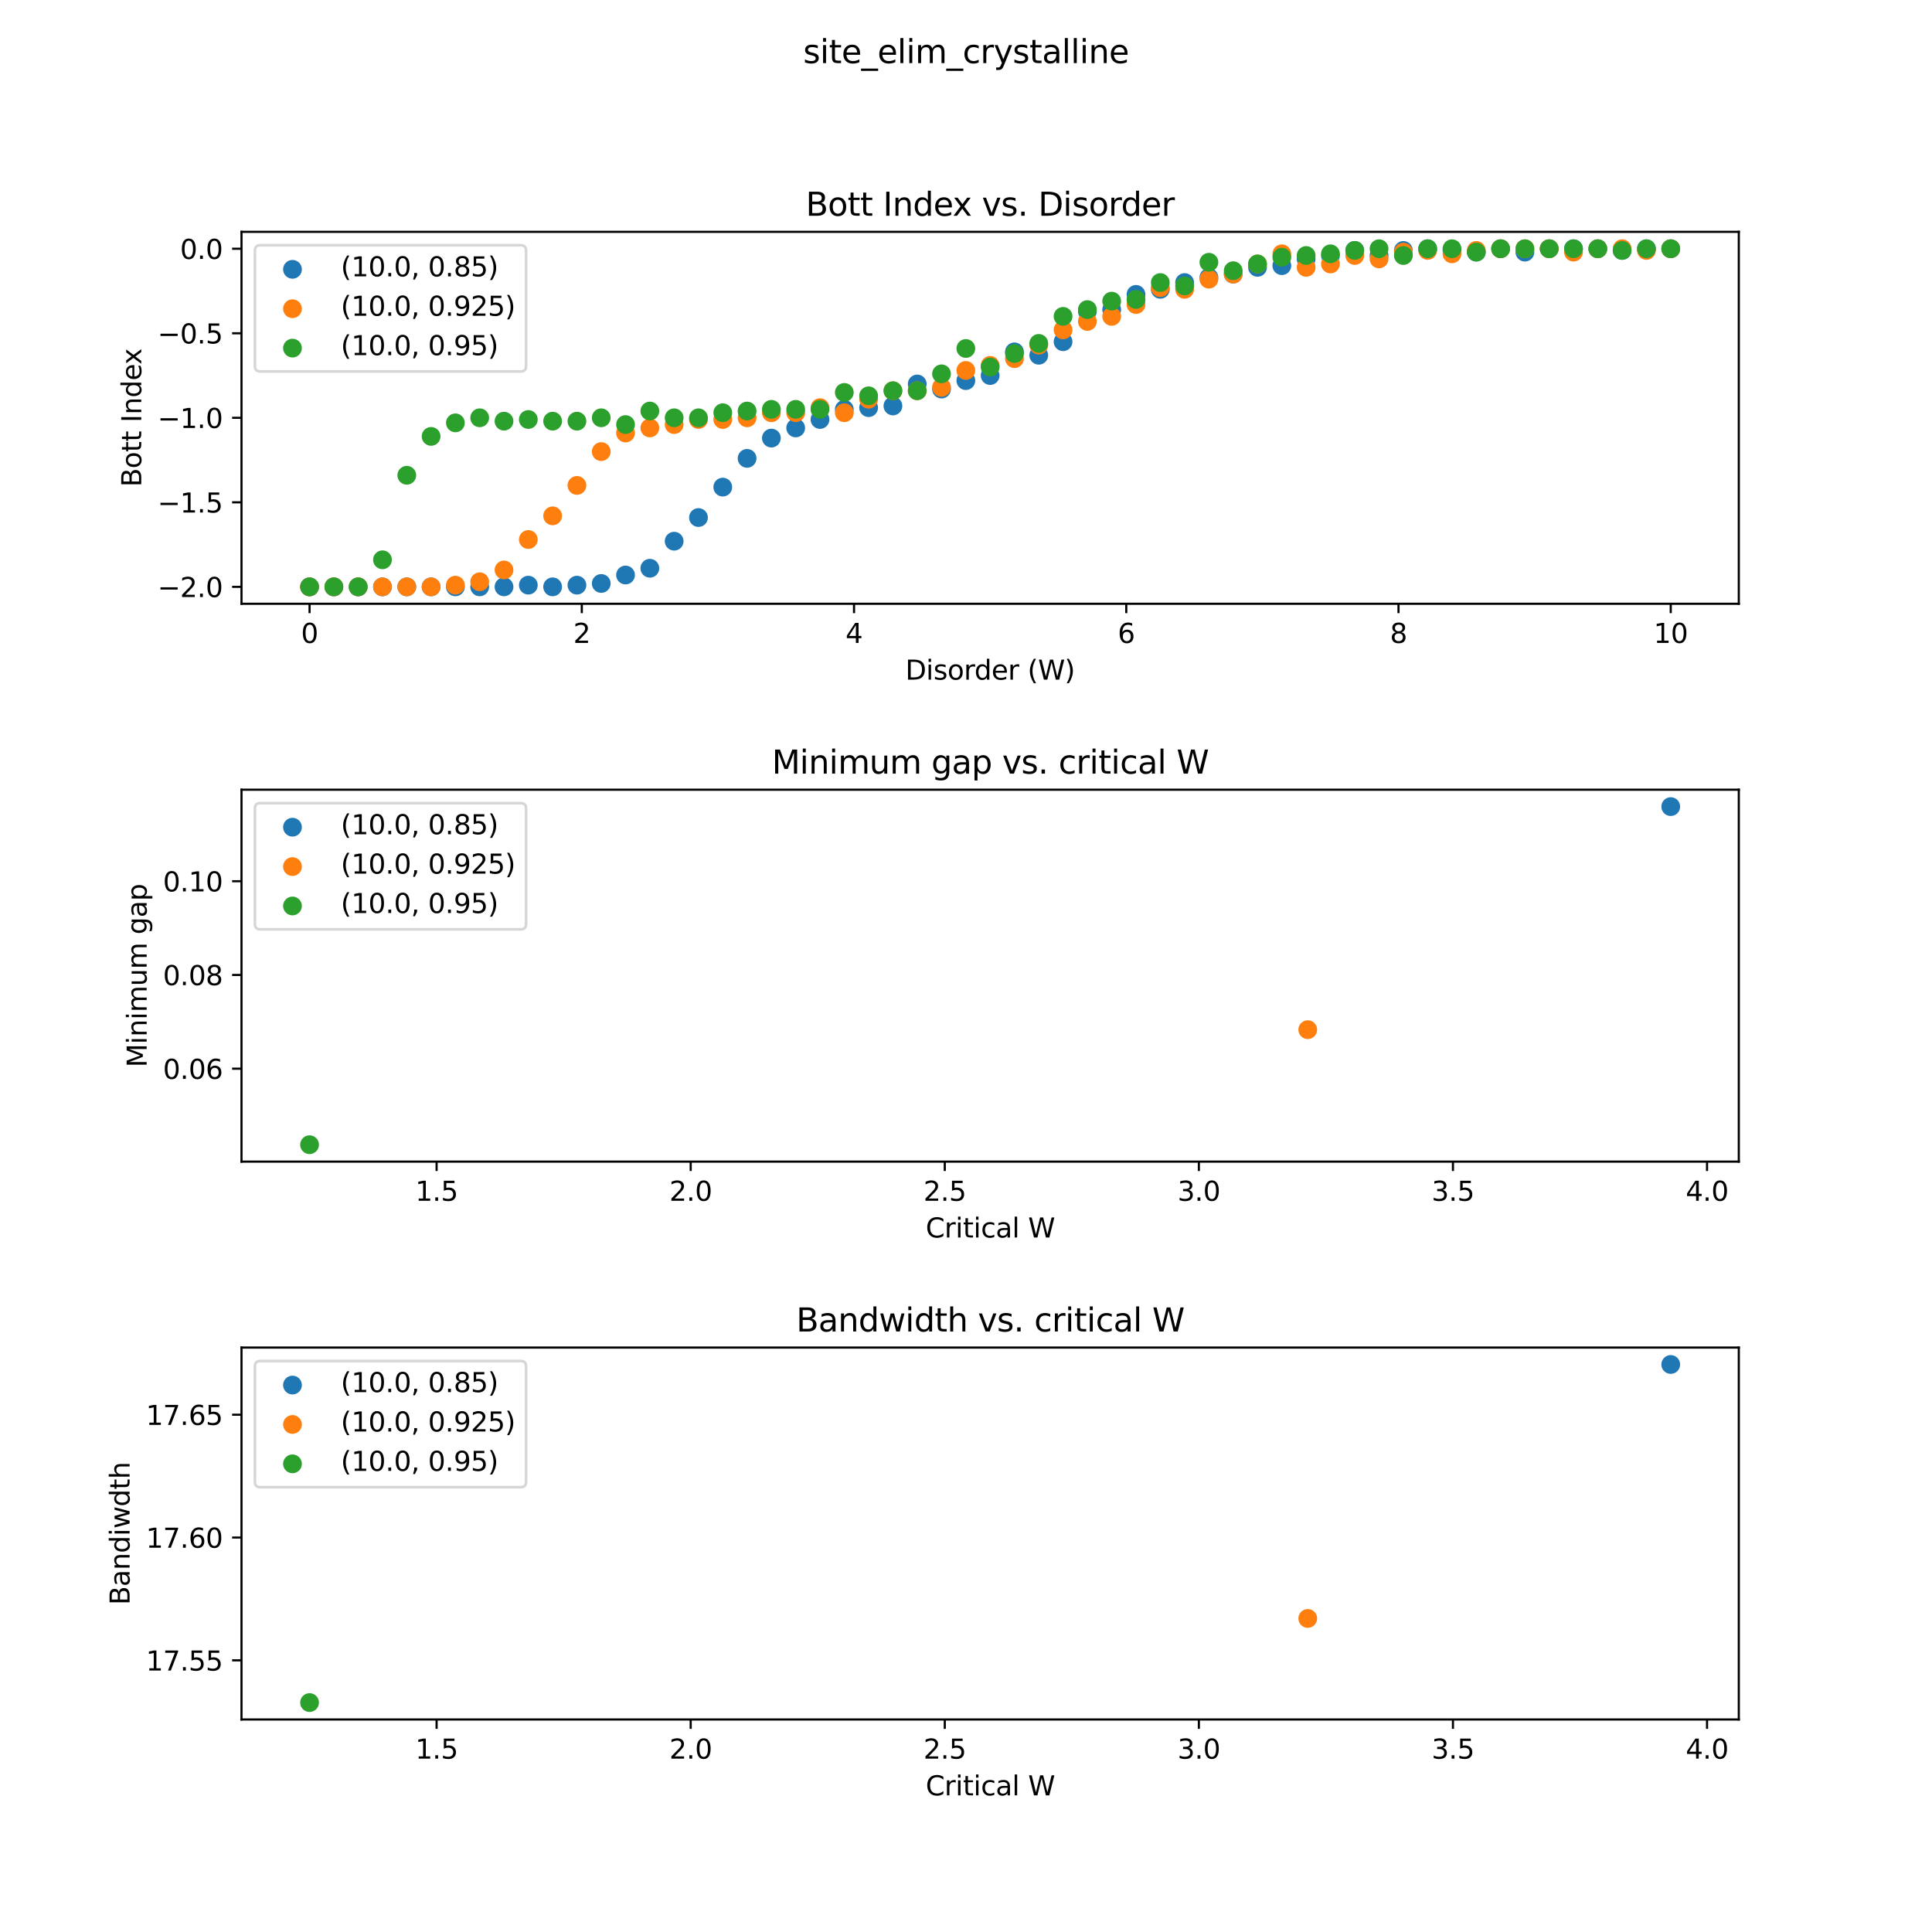 <?xml version="1.0" encoding="utf-8" standalone="no"?>
<!DOCTYPE svg PUBLIC "-//W3C//DTD SVG 1.1//EN"
  "http://www.w3.org/Graphics/SVG/1.1/DTD/svg11.dtd">
<svg xmlns:xlink="http://www.w3.org/1999/xlink" width="720pt" height="720pt" viewBox="0 0 720 720" xmlns="http://www.w3.org/2000/svg" version="1.1">
 <defs>
  <style type="text/css">*{stroke-linejoin: round; stroke-linecap: butt}</style>
 </defs>
 <g id="figure_1">
  <g id="patch_1">
   <path d="M 0 720 
L 720 720 
L 720 0 
L 0 0 
z
" style="fill: #ffffff"/>
  </g>
  <g id="axes_1">
   <g id="patch_2">
    <path d="M 90 225 
L 648 225 
L 648 86.4 
L 90 86.4 
z
" style="fill: #ffffff"/>
   </g>
   <g id="PathCollection_1">
    <defs>
     <path id="made600bb62" d="M 0 3 
C 0.796 3 1.559 2.684 2.121 2.121 
C 2.684 1.559 3 0.796 3 0 
C 3 -0.796 2.684 -1.559 2.121 -2.121 
C 1.559 -2.684 0.796 -3 0 -3 
C -0.796 -3 -1.559 -2.684 -2.121 -2.121 
C -2.684 -1.559 -3 -0.796 -3 0 
C -3 0.796 -2.684 1.559 -2.121 2.121 
C -1.559 2.684 -0.796 3 0 3 
z
" style="stroke: #1f77b4"/>
    </defs>
    <g clip-path="url(#p302f9f2d82)">
     <use xlink:href="#made600bb62" x="115.364" y="218.7" style="fill: #1f77b4; stroke: #1f77b4"/>
     <use xlink:href="#made600bb62" x="124.422" y="218.7" style="fill: #1f77b4; stroke: #1f77b4"/>
     <use xlink:href="#made600bb62" x="133.481" y="218.7" style="fill: #1f77b4; stroke: #1f77b4"/>
     <use xlink:href="#made600bb62" x="142.539" y="218.7" style="fill: #1f77b4; stroke: #1f77b4"/>
     <use xlink:href="#made600bb62" x="151.597" y="218.7" style="fill: #1f77b4; stroke: #1f77b4"/>
     <use xlink:href="#made600bb62" x="160.656" y="218.7" style="fill: #1f77b4; stroke: #1f77b4"/>
     <use xlink:href="#made600bb62" x="169.714" y="218.7" style="fill: #1f77b4; stroke: #1f77b4"/>
     <use xlink:href="#made600bb62" x="178.773" y="218.7" style="fill: #1f77b4; stroke: #1f77b4"/>
     <use xlink:href="#made600bb62" x="187.831" y="218.7" style="fill: #1f77b4; stroke: #1f77b4"/>
     <use xlink:href="#made600bb62" x="196.89" y="218.07" style="fill: #1f77b4; stroke: #1f77b4"/>
     <use xlink:href="#made600bb62" x="205.948" y="218.7" style="fill: #1f77b4; stroke: #1f77b4"/>
     <use xlink:href="#made600bb62" x="215.006" y="218.07" style="fill: #1f77b4; stroke: #1f77b4"/>
     <use xlink:href="#made600bb62" x="224.065" y="217.44" style="fill: #1f77b4; stroke: #1f77b4"/>
     <use xlink:href="#made600bb62" x="233.123" y="214.29" style="fill: #1f77b4; stroke: #1f77b4"/>
     <use xlink:href="#made600bb62" x="242.182" y="211.77" style="fill: #1f77b4; stroke: #1f77b4"/>
     <use xlink:href="#made600bb62" x="251.24" y="201.69" style="fill: #1f77b4; stroke: #1f77b4"/>
     <use xlink:href="#made600bb62" x="260.299" y="192.87" style="fill: #1f77b4; stroke: #1f77b4"/>
     <use xlink:href="#made600bb62" x="269.357" y="181.53" style="fill: #1f77b4; stroke: #1f77b4"/>
     <use xlink:href="#made600bb62" x="278.416" y="170.82" style="fill: #1f77b4; stroke: #1f77b4"/>
     <use xlink:href="#made600bb62" x="287.474" y="163.26" style="fill: #1f77b4; stroke: #1f77b4"/>
     <use xlink:href="#made600bb62" x="296.532" y="159.48" style="fill: #1f77b4; stroke: #1f77b4"/>
     <use xlink:href="#made600bb62" x="305.591" y="156.33" style="fill: #1f77b4; stroke: #1f77b4"/>
     <use xlink:href="#made600bb62" x="314.649" y="152.55" style="fill: #1f77b4; stroke: #1f77b4"/>
     <use xlink:href="#made600bb62" x="323.708" y="151.92" style="fill: #1f77b4; stroke: #1f77b4"/>
     <use xlink:href="#made600bb62" x="332.766" y="151.29" style="fill: #1f77b4; stroke: #1f77b4"/>
     <use xlink:href="#made600bb62" x="341.825" y="143.1" style="fill: #1f77b4; stroke: #1f77b4"/>
     <use xlink:href="#made600bb62" x="350.883" y="144.99" style="fill: #1f77b4; stroke: #1f77b4"/>
     <use xlink:href="#made600bb62" x="359.942" y="141.84" style="fill: #1f77b4; stroke: #1f77b4"/>
     <use xlink:href="#made600bb62" x="369" y="139.95" style="fill: #1f77b4; stroke: #1f77b4"/>
     <use xlink:href="#made600bb62" x="378.058" y="131.13" style="fill: #1f77b4; stroke: #1f77b4"/>
     <use xlink:href="#made600bb62" x="387.117" y="132.39" style="fill: #1f77b4; stroke: #1f77b4"/>
     <use xlink:href="#made600bb62" x="396.175" y="127.35" style="fill: #1f77b4; stroke: #1f77b4"/>
     <use xlink:href="#made600bb62" x="405.234" y="116.01" style="fill: #1f77b4; stroke: #1f77b4"/>
     <use xlink:href="#made600bb62" x="414.292" y="115.38" style="fill: #1f77b4; stroke: #1f77b4"/>
     <use xlink:href="#made600bb62" x="423.351" y="109.71" style="fill: #1f77b4; stroke: #1f77b4"/>
     <use xlink:href="#made600bb62" x="432.409" y="107.82" style="fill: #1f77b4; stroke: #1f77b4"/>
     <use xlink:href="#made600bb62" x="441.468" y="105.3" style="fill: #1f77b4; stroke: #1f77b4"/>
     <use xlink:href="#made600bb62" x="450.526" y="103.41" style="fill: #1f77b4; stroke: #1f77b4"/>
     <use xlink:href="#made600bb62" x="459.584" y="102.15" style="fill: #1f77b4; stroke: #1f77b4"/>
     <use xlink:href="#made600bb62" x="468.643" y="99.63" style="fill: #1f77b4; stroke: #1f77b4"/>
     <use xlink:href="#made600bb62" x="477.701" y="99" style="fill: #1f77b4; stroke: #1f77b4"/>
     <use xlink:href="#made600bb62" x="486.76" y="96.48" style="fill: #1f77b4; stroke: #1f77b4"/>
     <use xlink:href="#made600bb62" x="495.818" y="95.22" style="fill: #1f77b4; stroke: #1f77b4"/>
     <use xlink:href="#made600bb62" x="504.877" y="93.33" style="fill: #1f77b4; stroke: #1f77b4"/>
     <use xlink:href="#made600bb62" x="513.935" y="95.22" style="fill: #1f77b4; stroke: #1f77b4"/>
     <use xlink:href="#made600bb62" x="522.994" y="93.33" style="fill: #1f77b4; stroke: #1f77b4"/>
     <use xlink:href="#made600bb62" x="532.052" y="92.7" style="fill: #1f77b4; stroke: #1f77b4"/>
     <use xlink:href="#made600bb62" x="541.11" y="93.33" style="fill: #1f77b4; stroke: #1f77b4"/>
     <use xlink:href="#made600bb62" x="550.169" y="93.96" style="fill: #1f77b4; stroke: #1f77b4"/>
     <use xlink:href="#made600bb62" x="559.227" y="92.7" style="fill: #1f77b4; stroke: #1f77b4"/>
     <use xlink:href="#made600bb62" x="568.286" y="93.96" style="fill: #1f77b4; stroke: #1f77b4"/>
     <use xlink:href="#made600bb62" x="577.344" y="92.7" style="fill: #1f77b4; stroke: #1f77b4"/>
     <use xlink:href="#made600bb62" x="586.403" y="92.7" style="fill: #1f77b4; stroke: #1f77b4"/>
     <use xlink:href="#made600bb62" x="595.461" y="92.7" style="fill: #1f77b4; stroke: #1f77b4"/>
     <use xlink:href="#made600bb62" x="604.519" y="93.33" style="fill: #1f77b4; stroke: #1f77b4"/>
     <use xlink:href="#made600bb62" x="613.578" y="92.7" style="fill: #1f77b4; stroke: #1f77b4"/>
     <use xlink:href="#made600bb62" x="622.636" y="92.7" style="fill: #1f77b4; stroke: #1f77b4"/>
    </g>
   </g>
   <g id="PathCollection_2">
    <defs>
     <path id="mc08cc01eb9" d="M 0 3 
C 0.796 3 1.559 2.684 2.121 2.121 
C 2.684 1.559 3 0.796 3 0 
C 3 -0.796 2.684 -1.559 2.121 -2.121 
C 1.559 -2.684 0.796 -3 0 -3 
C -0.796 -3 -1.559 -2.684 -2.121 -2.121 
C -2.684 -1.559 -3 -0.796 -3 0 
C -3 0.796 -2.684 1.559 -2.121 2.121 
C -1.559 2.684 -0.796 3 0 3 
z
" style="stroke: #ff7f0e"/>
    </defs>
    <g clip-path="url(#p302f9f2d82)">
     <use xlink:href="#mc08cc01eb9" x="115.364" y="218.7" style="fill: #ff7f0e; stroke: #ff7f0e"/>
     <use xlink:href="#mc08cc01eb9" x="124.422" y="218.7" style="fill: #ff7f0e; stroke: #ff7f0e"/>
     <use xlink:href="#mc08cc01eb9" x="133.481" y="218.7" style="fill: #ff7f0e; stroke: #ff7f0e"/>
     <use xlink:href="#mc08cc01eb9" x="142.539" y="218.7" style="fill: #ff7f0e; stroke: #ff7f0e"/>
     <use xlink:href="#mc08cc01eb9" x="151.597" y="218.7" style="fill: #ff7f0e; stroke: #ff7f0e"/>
     <use xlink:href="#mc08cc01eb9" x="160.656" y="218.7" style="fill: #ff7f0e; stroke: #ff7f0e"/>
     <use xlink:href="#mc08cc01eb9" x="169.714" y="218.07" style="fill: #ff7f0e; stroke: #ff7f0e"/>
     <use xlink:href="#mc08cc01eb9" x="178.773" y="216.81" style="fill: #ff7f0e; stroke: #ff7f0e"/>
     <use xlink:href="#mc08cc01eb9" x="187.831" y="212.4" style="fill: #ff7f0e; stroke: #ff7f0e"/>
     <use xlink:href="#mc08cc01eb9" x="196.89" y="201.06" style="fill: #ff7f0e; stroke: #ff7f0e"/>
     <use xlink:href="#mc08cc01eb9" x="205.948" y="192.24" style="fill: #ff7f0e; stroke: #ff7f0e"/>
     <use xlink:href="#mc08cc01eb9" x="215.006" y="180.9" style="fill: #ff7f0e; stroke: #ff7f0e"/>
     <use xlink:href="#mc08cc01eb9" x="224.065" y="168.3" style="fill: #ff7f0e; stroke: #ff7f0e"/>
     <use xlink:href="#mc08cc01eb9" x="233.123" y="161.37" style="fill: #ff7f0e; stroke: #ff7f0e"/>
     <use xlink:href="#mc08cc01eb9" x="242.182" y="159.48" style="fill: #ff7f0e; stroke: #ff7f0e"/>
     <use xlink:href="#mc08cc01eb9" x="251.24" y="158.22" style="fill: #ff7f0e; stroke: #ff7f0e"/>
     <use xlink:href="#mc08cc01eb9" x="260.299" y="156.33" style="fill: #ff7f0e; stroke: #ff7f0e"/>
     <use xlink:href="#mc08cc01eb9" x="269.357" y="156.33" style="fill: #ff7f0e; stroke: #ff7f0e"/>
     <use xlink:href="#mc08cc01eb9" x="278.416" y="155.7" style="fill: #ff7f0e; stroke: #ff7f0e"/>
     <use xlink:href="#mc08cc01eb9" x="287.474" y="153.81" style="fill: #ff7f0e; stroke: #ff7f0e"/>
     <use xlink:href="#mc08cc01eb9" x="296.532" y="153.81" style="fill: #ff7f0e; stroke: #ff7f0e"/>
     <use xlink:href="#mc08cc01eb9" x="305.591" y="151.92" style="fill: #ff7f0e; stroke: #ff7f0e"/>
     <use xlink:href="#mc08cc01eb9" x="314.649" y="153.81" style="fill: #ff7f0e; stroke: #ff7f0e"/>
     <use xlink:href="#mc08cc01eb9" x="323.708" y="148.77" style="fill: #ff7f0e; stroke: #ff7f0e"/>
     <use xlink:href="#mc08cc01eb9" x="332.766" y="145.62" style="fill: #ff7f0e; stroke: #ff7f0e"/>
     <use xlink:href="#mc08cc01eb9" x="341.825" y="145.62" style="fill: #ff7f0e; stroke: #ff7f0e"/>
     <use xlink:href="#mc08cc01eb9" x="350.883" y="144.36" style="fill: #ff7f0e; stroke: #ff7f0e"/>
     <use xlink:href="#mc08cc01eb9" x="359.942" y="138.06" style="fill: #ff7f0e; stroke: #ff7f0e"/>
     <use xlink:href="#mc08cc01eb9" x="369" y="136.17" style="fill: #ff7f0e; stroke: #ff7f0e"/>
     <use xlink:href="#mc08cc01eb9" x="378.058" y="133.65" style="fill: #ff7f0e; stroke: #ff7f0e"/>
     <use xlink:href="#mc08cc01eb9" x="387.117" y="128.61" style="fill: #ff7f0e; stroke: #ff7f0e"/>
     <use xlink:href="#mc08cc01eb9" x="396.175" y="122.94" style="fill: #ff7f0e; stroke: #ff7f0e"/>
     <use xlink:href="#mc08cc01eb9" x="405.234" y="119.79" style="fill: #ff7f0e; stroke: #ff7f0e"/>
     <use xlink:href="#mc08cc01eb9" x="414.292" y="117.9" style="fill: #ff7f0e; stroke: #ff7f0e"/>
     <use xlink:href="#mc08cc01eb9" x="423.351" y="113.49" style="fill: #ff7f0e; stroke: #ff7f0e"/>
     <use xlink:href="#mc08cc01eb9" x="432.409" y="107.19" style="fill: #ff7f0e; stroke: #ff7f0e"/>
     <use xlink:href="#mc08cc01eb9" x="441.468" y="107.82" style="fill: #ff7f0e; stroke: #ff7f0e"/>
     <use xlink:href="#mc08cc01eb9" x="450.526" y="104.04" style="fill: #ff7f0e; stroke: #ff7f0e"/>
     <use xlink:href="#mc08cc01eb9" x="459.584" y="102.15" style="fill: #ff7f0e; stroke: #ff7f0e"/>
     <use xlink:href="#mc08cc01eb9" x="468.643" y="98.37" style="fill: #ff7f0e; stroke: #ff7f0e"/>
     <use xlink:href="#mc08cc01eb9" x="477.701" y="94.59" style="fill: #ff7f0e; stroke: #ff7f0e"/>
     <use xlink:href="#mc08cc01eb9" x="486.76" y="99.63" style="fill: #ff7f0e; stroke: #ff7f0e"/>
     <use xlink:href="#mc08cc01eb9" x="495.818" y="98.37" style="fill: #ff7f0e; stroke: #ff7f0e"/>
     <use xlink:href="#mc08cc01eb9" x="504.877" y="95.22" style="fill: #ff7f0e; stroke: #ff7f0e"/>
     <use xlink:href="#mc08cc01eb9" x="513.935" y="96.48" style="fill: #ff7f0e; stroke: #ff7f0e"/>
     <use xlink:href="#mc08cc01eb9" x="522.994" y="93.96" style="fill: #ff7f0e; stroke: #ff7f0e"/>
     <use xlink:href="#mc08cc01eb9" x="532.052" y="93.33" style="fill: #ff7f0e; stroke: #ff7f0e"/>
     <use xlink:href="#mc08cc01eb9" x="541.11" y="94.59" style="fill: #ff7f0e; stroke: #ff7f0e"/>
     <use xlink:href="#mc08cc01eb9" x="550.169" y="93.33" style="fill: #ff7f0e; stroke: #ff7f0e"/>
     <use xlink:href="#mc08cc01eb9" x="559.227" y="92.7" style="fill: #ff7f0e; stroke: #ff7f0e"/>
     <use xlink:href="#mc08cc01eb9" x="568.286" y="92.7" style="fill: #ff7f0e; stroke: #ff7f0e"/>
     <use xlink:href="#mc08cc01eb9" x="577.344" y="92.7" style="fill: #ff7f0e; stroke: #ff7f0e"/>
     <use xlink:href="#mc08cc01eb9" x="586.403" y="93.96" style="fill: #ff7f0e; stroke: #ff7f0e"/>
     <use xlink:href="#mc08cc01eb9" x="595.461" y="92.7" style="fill: #ff7f0e; stroke: #ff7f0e"/>
     <use xlink:href="#mc08cc01eb9" x="604.519" y="92.7" style="fill: #ff7f0e; stroke: #ff7f0e"/>
     <use xlink:href="#mc08cc01eb9" x="613.578" y="93.33" style="fill: #ff7f0e; stroke: #ff7f0e"/>
     <use xlink:href="#mc08cc01eb9" x="622.636" y="92.7" style="fill: #ff7f0e; stroke: #ff7f0e"/>
    </g>
   </g>
   <g id="PathCollection_3">
    <defs>
     <path id="m1bbd7faecb" d="M 0 3 
C 0.796 3 1.559 2.684 2.121 2.121 
C 2.684 1.559 3 0.796 3 0 
C 3 -0.796 2.684 -1.559 2.121 -2.121 
C 1.559 -2.684 0.796 -3 0 -3 
C -0.796 -3 -1.559 -2.684 -2.121 -2.121 
C -2.684 -1.559 -3 -0.796 -3 0 
C -3 0.796 -2.684 1.559 -2.121 2.121 
C -1.559 2.684 -0.796 3 0 3 
z
" style="stroke: #2ca02c"/>
    </defs>
    <g clip-path="url(#p302f9f2d82)">
     <use xlink:href="#m1bbd7faecb" x="115.364" y="218.7" style="fill: #2ca02c; stroke: #2ca02c"/>
     <use xlink:href="#m1bbd7faecb" x="124.422" y="218.7" style="fill: #2ca02c; stroke: #2ca02c"/>
     <use xlink:href="#m1bbd7faecb" x="133.481" y="218.7" style="fill: #2ca02c; stroke: #2ca02c"/>
     <use xlink:href="#m1bbd7faecb" x="142.539" y="208.62" style="fill: #2ca02c; stroke: #2ca02c"/>
     <use xlink:href="#m1bbd7faecb" x="151.597" y="177.12" style="fill: #2ca02c; stroke: #2ca02c"/>
     <use xlink:href="#m1bbd7faecb" x="160.656" y="162.63" style="fill: #2ca02c; stroke: #2ca02c"/>
     <use xlink:href="#m1bbd7faecb" x="169.714" y="157.59" style="fill: #2ca02c; stroke: #2ca02c"/>
     <use xlink:href="#m1bbd7faecb" x="178.773" y="155.7" style="fill: #2ca02c; stroke: #2ca02c"/>
     <use xlink:href="#m1bbd7faecb" x="187.831" y="156.96" style="fill: #2ca02c; stroke: #2ca02c"/>
     <use xlink:href="#m1bbd7faecb" x="196.89" y="156.33" style="fill: #2ca02c; stroke: #2ca02c"/>
     <use xlink:href="#m1bbd7faecb" x="205.948" y="156.96" style="fill: #2ca02c; stroke: #2ca02c"/>
     <use xlink:href="#m1bbd7faecb" x="215.006" y="156.96" style="fill: #2ca02c; stroke: #2ca02c"/>
     <use xlink:href="#m1bbd7faecb" x="224.065" y="155.7" style="fill: #2ca02c; stroke: #2ca02c"/>
     <use xlink:href="#m1bbd7faecb" x="233.123" y="158.22" style="fill: #2ca02c; stroke: #2ca02c"/>
     <use xlink:href="#m1bbd7faecb" x="242.182" y="153.18" style="fill: #2ca02c; stroke: #2ca02c"/>
     <use xlink:href="#m1bbd7faecb" x="251.24" y="155.7" style="fill: #2ca02c; stroke: #2ca02c"/>
     <use xlink:href="#m1bbd7faecb" x="260.299" y="155.7" style="fill: #2ca02c; stroke: #2ca02c"/>
     <use xlink:href="#m1bbd7faecb" x="269.357" y="153.81" style="fill: #2ca02c; stroke: #2ca02c"/>
     <use xlink:href="#m1bbd7faecb" x="278.416" y="153.18" style="fill: #2ca02c; stroke: #2ca02c"/>
     <use xlink:href="#m1bbd7faecb" x="287.474" y="152.55" style="fill: #2ca02c; stroke: #2ca02c"/>
     <use xlink:href="#m1bbd7faecb" x="296.532" y="152.55" style="fill: #2ca02c; stroke: #2ca02c"/>
     <use xlink:href="#m1bbd7faecb" x="305.591" y="152.55" style="fill: #2ca02c; stroke: #2ca02c"/>
     <use xlink:href="#m1bbd7faecb" x="314.649" y="146.25" style="fill: #2ca02c; stroke: #2ca02c"/>
     <use xlink:href="#m1bbd7faecb" x="323.708" y="147.51" style="fill: #2ca02c; stroke: #2ca02c"/>
     <use xlink:href="#m1bbd7faecb" x="332.766" y="145.62" style="fill: #2ca02c; stroke: #2ca02c"/>
     <use xlink:href="#m1bbd7faecb" x="341.825" y="145.62" style="fill: #2ca02c; stroke: #2ca02c"/>
     <use xlink:href="#m1bbd7faecb" x="350.883" y="139.32" style="fill: #2ca02c; stroke: #2ca02c"/>
     <use xlink:href="#m1bbd7faecb" x="359.942" y="129.87" style="fill: #2ca02c; stroke: #2ca02c"/>
     <use xlink:href="#m1bbd7faecb" x="369" y="136.8" style="fill: #2ca02c; stroke: #2ca02c"/>
     <use xlink:href="#m1bbd7faecb" x="378.058" y="131.76" style="fill: #2ca02c; stroke: #2ca02c"/>
     <use xlink:href="#m1bbd7faecb" x="387.117" y="127.98" style="fill: #2ca02c; stroke: #2ca02c"/>
     <use xlink:href="#m1bbd7faecb" x="396.175" y="117.9" style="fill: #2ca02c; stroke: #2ca02c"/>
     <use xlink:href="#m1bbd7faecb" x="405.234" y="115.38" style="fill: #2ca02c; stroke: #2ca02c"/>
     <use xlink:href="#m1bbd7faecb" x="414.292" y="112.23" style="fill: #2ca02c; stroke: #2ca02c"/>
     <use xlink:href="#m1bbd7faecb" x="423.351" y="111.6" style="fill: #2ca02c; stroke: #2ca02c"/>
     <use xlink:href="#m1bbd7faecb" x="432.409" y="105.3" style="fill: #2ca02c; stroke: #2ca02c"/>
     <use xlink:href="#m1bbd7faecb" x="441.468" y="106.56" style="fill: #2ca02c; stroke: #2ca02c"/>
     <use xlink:href="#m1bbd7faecb" x="450.526" y="97.74" style="fill: #2ca02c; stroke: #2ca02c"/>
     <use xlink:href="#m1bbd7faecb" x="459.584" y="100.89" style="fill: #2ca02c; stroke: #2ca02c"/>
     <use xlink:href="#m1bbd7faecb" x="468.643" y="98.37" style="fill: #2ca02c; stroke: #2ca02c"/>
     <use xlink:href="#m1bbd7faecb" x="477.701" y="95.85" style="fill: #2ca02c; stroke: #2ca02c"/>
     <use xlink:href="#m1bbd7faecb" x="486.76" y="95.22" style="fill: #2ca02c; stroke: #2ca02c"/>
     <use xlink:href="#m1bbd7faecb" x="495.818" y="94.59" style="fill: #2ca02c; stroke: #2ca02c"/>
     <use xlink:href="#m1bbd7faecb" x="504.877" y="93.33" style="fill: #2ca02c; stroke: #2ca02c"/>
     <use xlink:href="#m1bbd7faecb" x="513.935" y="92.7" style="fill: #2ca02c; stroke: #2ca02c"/>
     <use xlink:href="#m1bbd7faecb" x="522.994" y="95.22" style="fill: #2ca02c; stroke: #2ca02c"/>
     <use xlink:href="#m1bbd7faecb" x="532.052" y="92.7" style="fill: #2ca02c; stroke: #2ca02c"/>
     <use xlink:href="#m1bbd7faecb" x="541.11" y="92.7" style="fill: #2ca02c; stroke: #2ca02c"/>
     <use xlink:href="#m1bbd7faecb" x="550.169" y="93.96" style="fill: #2ca02c; stroke: #2ca02c"/>
     <use xlink:href="#m1bbd7faecb" x="559.227" y="92.7" style="fill: #2ca02c; stroke: #2ca02c"/>
     <use xlink:href="#m1bbd7faecb" x="568.286" y="92.7" style="fill: #2ca02c; stroke: #2ca02c"/>
     <use xlink:href="#m1bbd7faecb" x="577.344" y="92.7" style="fill: #2ca02c; stroke: #2ca02c"/>
     <use xlink:href="#m1bbd7faecb" x="586.403" y="92.7" style="fill: #2ca02c; stroke: #2ca02c"/>
     <use xlink:href="#m1bbd7faecb" x="595.461" y="92.7" style="fill: #2ca02c; stroke: #2ca02c"/>
     <use xlink:href="#m1bbd7faecb" x="604.519" y="93.33" style="fill: #2ca02c; stroke: #2ca02c"/>
     <use xlink:href="#m1bbd7faecb" x="613.578" y="92.7" style="fill: #2ca02c; stroke: #2ca02c"/>
     <use xlink:href="#m1bbd7faecb" x="622.636" y="92.7" style="fill: #2ca02c; stroke: #2ca02c"/>
    </g>
   </g>
   <g id="matplotlib.axis_1">
    <g id="xtick_1">
     <g id="line2d_1">
      <defs>
       <path id="mb1ec2eb0cb" d="M 0 0 
L 0 3.5 
" style="stroke: #000000; stroke-width: 0.8"/>
      </defs>
      <g>
       <use xlink:href="#mb1ec2eb0cb" x="115.364" y="225" style="stroke: #000000; stroke-width: 0.8"/>
      </g>
     </g>
     <g id="text_1">
      <!-- 0 -->
      <g transform="translate(112.182 239.598) scale(0.1 -0.1)">
       <defs>
        <path id="DejaVuSans-30" d="M 2034 4250 
Q 1547 4250 1301 3770 
Q 1056 3291 1056 2328 
Q 1056 1369 1301 889 
Q 1547 409 2034 409 
Q 2525 409 2770 889 
Q 3016 1369 3016 2328 
Q 3016 3291 2770 3770 
Q 2525 4250 2034 4250 
z
M 2034 4750 
Q 2819 4750 3233 4129 
Q 3647 3509 3647 2328 
Q 3647 1150 3233 529 
Q 2819 -91 2034 -91 
Q 1250 -91 836 529 
Q 422 1150 422 2328 
Q 422 3509 836 4129 
Q 1250 4750 2034 4750 
z
" transform="scale(0.016)"/>
       </defs>
       <use xlink:href="#DejaVuSans-30"/>
      </g>
     </g>
    </g>
    <g id="xtick_2">
     <g id="line2d_2">
      <g>
       <use xlink:href="#mb1ec2eb0cb" x="216.818" y="225" style="stroke: #000000; stroke-width: 0.8"/>
      </g>
     </g>
     <g id="text_2">
      <!-- 2 -->
      <g transform="translate(213.637 239.598) scale(0.1 -0.1)">
       <defs>
        <path id="DejaVuSans-32" d="M 1228 531 
L 3431 531 
L 3431 0 
L 469 0 
L 469 531 
Q 828 903 1448 1529 
Q 2069 2156 2228 2338 
Q 2531 2678 2651 2914 
Q 2772 3150 2772 3378 
Q 2772 3750 2511 3984 
Q 2250 4219 1831 4219 
Q 1534 4219 1204 4116 
Q 875 4013 500 3803 
L 500 4441 
Q 881 4594 1212 4672 
Q 1544 4750 1819 4750 
Q 2544 4750 2975 4387 
Q 3406 4025 3406 3419 
Q 3406 3131 3298 2873 
Q 3191 2616 2906 2266 
Q 2828 2175 2409 1742 
Q 1991 1309 1228 531 
z
" transform="scale(0.016)"/>
       </defs>
       <use xlink:href="#DejaVuSans-32"/>
      </g>
     </g>
    </g>
    <g id="xtick_3">
     <g id="line2d_3">
      <g>
       <use xlink:href="#mb1ec2eb0cb" x="318.273" y="225" style="stroke: #000000; stroke-width: 0.8"/>
      </g>
     </g>
     <g id="text_3">
      <!-- 4 -->
      <g transform="translate(315.091 239.598) scale(0.1 -0.1)">
       <defs>
        <path id="DejaVuSans-34" d="M 2419 4116 
L 825 1625 
L 2419 1625 
L 2419 4116 
z
M 2253 4666 
L 3047 4666 
L 3047 1625 
L 3713 1625 
L 3713 1100 
L 3047 1100 
L 3047 0 
L 2419 0 
L 2419 1100 
L 313 1100 
L 313 1709 
L 2253 4666 
z
" transform="scale(0.016)"/>
       </defs>
       <use xlink:href="#DejaVuSans-34"/>
      </g>
     </g>
    </g>
    <g id="xtick_4">
     <g id="line2d_4">
      <g>
       <use xlink:href="#mb1ec2eb0cb" x="419.727" y="225" style="stroke: #000000; stroke-width: 0.8"/>
      </g>
     </g>
     <g id="text_4">
      <!-- 6 -->
      <g transform="translate(416.546 239.598) scale(0.1 -0.1)">
       <defs>
        <path id="DejaVuSans-36" d="M 2113 2584 
Q 1688 2584 1439 2293 
Q 1191 2003 1191 1497 
Q 1191 994 1439 701 
Q 1688 409 2113 409 
Q 2538 409 2786 701 
Q 3034 994 3034 1497 
Q 3034 2003 2786 2293 
Q 2538 2584 2113 2584 
z
M 3366 4563 
L 3366 3988 
Q 3128 4100 2886 4159 
Q 2644 4219 2406 4219 
Q 1781 4219 1451 3797 
Q 1122 3375 1075 2522 
Q 1259 2794 1537 2939 
Q 1816 3084 2150 3084 
Q 2853 3084 3261 2657 
Q 3669 2231 3669 1497 
Q 3669 778 3244 343 
Q 2819 -91 2113 -91 
Q 1303 -91 875 529 
Q 447 1150 447 2328 
Q 447 3434 972 4092 
Q 1497 4750 2381 4750 
Q 2619 4750 2861 4703 
Q 3103 4656 3366 4563 
z
" transform="scale(0.016)"/>
       </defs>
       <use xlink:href="#DejaVuSans-36"/>
      </g>
     </g>
    </g>
    <g id="xtick_5">
     <g id="line2d_5">
      <g>
       <use xlink:href="#mb1ec2eb0cb" x="521.182" y="225" style="stroke: #000000; stroke-width: 0.8"/>
      </g>
     </g>
     <g id="text_5">
      <!-- 8 -->
      <g transform="translate(518.001 239.598) scale(0.1 -0.1)">
       <defs>
        <path id="DejaVuSans-38" d="M 2034 2216 
Q 1584 2216 1326 1975 
Q 1069 1734 1069 1313 
Q 1069 891 1326 650 
Q 1584 409 2034 409 
Q 2484 409 2743 651 
Q 3003 894 3003 1313 
Q 3003 1734 2745 1975 
Q 2488 2216 2034 2216 
z
M 1403 2484 
Q 997 2584 770 2862 
Q 544 3141 544 3541 
Q 544 4100 942 4425 
Q 1341 4750 2034 4750 
Q 2731 4750 3128 4425 
Q 3525 4100 3525 3541 
Q 3525 3141 3298 2862 
Q 3072 2584 2669 2484 
Q 3125 2378 3379 2068 
Q 3634 1759 3634 1313 
Q 3634 634 3220 271 
Q 2806 -91 2034 -91 
Q 1263 -91 848 271 
Q 434 634 434 1313 
Q 434 1759 690 2068 
Q 947 2378 1403 2484 
z
M 1172 3481 
Q 1172 3119 1398 2916 
Q 1625 2713 2034 2713 
Q 2441 2713 2670 2916 
Q 2900 3119 2900 3481 
Q 2900 3844 2670 4047 
Q 2441 4250 2034 4250 
Q 1625 4250 1398 4047 
Q 1172 3844 1172 3481 
z
" transform="scale(0.016)"/>
       </defs>
       <use xlink:href="#DejaVuSans-38"/>
      </g>
     </g>
    </g>
    <g id="xtick_6">
     <g id="line2d_6">
      <g>
       <use xlink:href="#mb1ec2eb0cb" x="622.636" y="225" style="stroke: #000000; stroke-width: 0.8"/>
      </g>
     </g>
     <g id="text_6">
      <!-- 10 -->
      <g transform="translate(616.274 239.598) scale(0.1 -0.1)">
       <defs>
        <path id="DejaVuSans-31" d="M 794 531 
L 1825 531 
L 1825 4091 
L 703 3866 
L 703 4441 
L 1819 4666 
L 2450 4666 
L 2450 531 
L 3481 531 
L 3481 0 
L 794 0 
L 794 531 
z
" transform="scale(0.016)"/>
       </defs>
       <use xlink:href="#DejaVuSans-31"/>
       <use xlink:href="#DejaVuSans-30" x="63.623"/>
      </g>
     </g>
    </g>
    <g id="text_7">
     <!-- Disorder (W) -->
     <g transform="translate(337.388 253.277) scale(0.1 -0.1)">
      <defs>
       <path id="DejaVuSans-44" d="M 1259 4147 
L 1259 519 
L 2022 519 
Q 2988 519 3436 956 
Q 3884 1394 3884 2338 
Q 3884 3275 3436 3711 
Q 2988 4147 2022 4147 
L 1259 4147 
z
M 628 4666 
L 1925 4666 
Q 3281 4666 3915 4102 
Q 4550 3538 4550 2338 
Q 4550 1131 3912 565 
Q 3275 0 1925 0 
L 628 0 
L 628 4666 
z
" transform="scale(0.016)"/>
       <path id="DejaVuSans-69" d="M 603 3500 
L 1178 3500 
L 1178 0 
L 603 0 
L 603 3500 
z
M 603 4863 
L 1178 4863 
L 1178 4134 
L 603 4134 
L 603 4863 
z
" transform="scale(0.016)"/>
       <path id="DejaVuSans-73" d="M 2834 3397 
L 2834 2853 
Q 2591 2978 2328 3040 
Q 2066 3103 1784 3103 
Q 1356 3103 1142 2972 
Q 928 2841 928 2578 
Q 928 2378 1081 2264 
Q 1234 2150 1697 2047 
L 1894 2003 
Q 2506 1872 2764 1633 
Q 3022 1394 3022 966 
Q 3022 478 2636 193 
Q 2250 -91 1575 -91 
Q 1294 -91 989 -36 
Q 684 19 347 128 
L 347 722 
Q 666 556 975 473 
Q 1284 391 1588 391 
Q 1994 391 2212 530 
Q 2431 669 2431 922 
Q 2431 1156 2273 1281 
Q 2116 1406 1581 1522 
L 1381 1569 
Q 847 1681 609 1914 
Q 372 2147 372 2553 
Q 372 3047 722 3315 
Q 1072 3584 1716 3584 
Q 2034 3584 2315 3537 
Q 2597 3491 2834 3397 
z
" transform="scale(0.016)"/>
       <path id="DejaVuSans-6f" d="M 1959 3097 
Q 1497 3097 1228 2736 
Q 959 2375 959 1747 
Q 959 1119 1226 758 
Q 1494 397 1959 397 
Q 2419 397 2687 759 
Q 2956 1122 2956 1747 
Q 2956 2369 2687 2733 
Q 2419 3097 1959 3097 
z
M 1959 3584 
Q 2709 3584 3137 3096 
Q 3566 2609 3566 1747 
Q 3566 888 3137 398 
Q 2709 -91 1959 -91 
Q 1206 -91 779 398 
Q 353 888 353 1747 
Q 353 2609 779 3096 
Q 1206 3584 1959 3584 
z
" transform="scale(0.016)"/>
       <path id="DejaVuSans-72" d="M 2631 2963 
Q 2534 3019 2420 3045 
Q 2306 3072 2169 3072 
Q 1681 3072 1420 2755 
Q 1159 2438 1159 1844 
L 1159 0 
L 581 0 
L 581 3500 
L 1159 3500 
L 1159 2956 
Q 1341 3275 1631 3429 
Q 1922 3584 2338 3584 
Q 2397 3584 2469 3576 
Q 2541 3569 2628 3553 
L 2631 2963 
z
" transform="scale(0.016)"/>
       <path id="DejaVuSans-64" d="M 2906 2969 
L 2906 4863 
L 3481 4863 
L 3481 0 
L 2906 0 
L 2906 525 
Q 2725 213 2448 61 
Q 2172 -91 1784 -91 
Q 1150 -91 751 415 
Q 353 922 353 1747 
Q 353 2572 751 3078 
Q 1150 3584 1784 3584 
Q 2172 3584 2448 3432 
Q 2725 3281 2906 2969 
z
M 947 1747 
Q 947 1113 1208 752 
Q 1469 391 1925 391 
Q 2381 391 2643 752 
Q 2906 1113 2906 1747 
Q 2906 2381 2643 2742 
Q 2381 3103 1925 3103 
Q 1469 3103 1208 2742 
Q 947 2381 947 1747 
z
" transform="scale(0.016)"/>
       <path id="DejaVuSans-65" d="M 3597 1894 
L 3597 1613 
L 953 1613 
Q 991 1019 1311 708 
Q 1631 397 2203 397 
Q 2534 397 2845 478 
Q 3156 559 3463 722 
L 3463 178 
Q 3153 47 2828 -22 
Q 2503 -91 2169 -91 
Q 1331 -91 842 396 
Q 353 884 353 1716 
Q 353 2575 817 3079 
Q 1281 3584 2069 3584 
Q 2775 3584 3186 3129 
Q 3597 2675 3597 1894 
z
M 3022 2063 
Q 3016 2534 2758 2815 
Q 2500 3097 2075 3097 
Q 1594 3097 1305 2825 
Q 1016 2553 972 2059 
L 3022 2063 
z
" transform="scale(0.016)"/>
       <path id="DejaVuSans-20" transform="scale(0.016)"/>
       <path id="DejaVuSans-28" d="M 1984 4856 
Q 1566 4138 1362 3434 
Q 1159 2731 1159 2009 
Q 1159 1288 1364 580 
Q 1569 -128 1984 -844 
L 1484 -844 
Q 1016 -109 783 600 
Q 550 1309 550 2009 
Q 550 2706 781 3412 
Q 1013 4119 1484 4856 
L 1984 4856 
z
" transform="scale(0.016)"/>
       <path id="DejaVuSans-57" d="M 213 4666 
L 850 4666 
L 1831 722 
L 2809 4666 
L 3519 4666 
L 4500 722 
L 5478 4666 
L 6119 4666 
L 4947 0 
L 4153 0 
L 3169 4050 
L 2175 0 
L 1381 0 
L 213 4666 
z
" transform="scale(0.016)"/>
       <path id="DejaVuSans-29" d="M 513 4856 
L 1013 4856 
Q 1481 4119 1714 3412 
Q 1947 2706 1947 2009 
Q 1947 1309 1714 600 
Q 1481 -109 1013 -844 
L 513 -844 
Q 928 -128 1133 580 
Q 1338 1288 1338 2009 
Q 1338 2731 1133 3434 
Q 928 4138 513 4856 
z
" transform="scale(0.016)"/>
      </defs>
      <use xlink:href="#DejaVuSans-44"/>
      <use xlink:href="#DejaVuSans-69" x="77.002"/>
      <use xlink:href="#DejaVuSans-73" x="104.785"/>
      <use xlink:href="#DejaVuSans-6f" x="156.885"/>
      <use xlink:href="#DejaVuSans-72" x="218.066"/>
      <use xlink:href="#DejaVuSans-64" x="257.43"/>
      <use xlink:href="#DejaVuSans-65" x="320.906"/>
      <use xlink:href="#DejaVuSans-72" x="382.43"/>
      <use xlink:href="#DejaVuSans-20" x="423.543"/>
      <use xlink:href="#DejaVuSans-28" x="455.33"/>
      <use xlink:href="#DejaVuSans-57" x="494.344"/>
      <use xlink:href="#DejaVuSans-29" x="593.221"/>
     </g>
    </g>
   </g>
   <g id="matplotlib.axis_2">
    <g id="ytick_1">
     <g id="line2d_7">
      <defs>
       <path id="m9fb2ca7f09" d="M 0 0 
L -3.5 0 
" style="stroke: #000000; stroke-width: 0.8"/>
      </defs>
      <g>
       <use xlink:href="#m9fb2ca7f09" x="90" y="218.7" style="stroke: #000000; stroke-width: 0.8"/>
      </g>
     </g>
     <g id="text_8">
      <!-- −2.0 -->
      <g transform="translate(58.717 222.499) scale(0.1 -0.1)">
       <defs>
        <path id="DejaVuSans-2212" d="M 678 2272 
L 4684 2272 
L 4684 1741 
L 678 1741 
L 678 2272 
z
" transform="scale(0.016)"/>
        <path id="DejaVuSans-2e" d="M 684 794 
L 1344 794 
L 1344 0 
L 684 0 
L 684 794 
z
" transform="scale(0.016)"/>
       </defs>
       <use xlink:href="#DejaVuSans-2212"/>
       <use xlink:href="#DejaVuSans-32" x="83.789"/>
       <use xlink:href="#DejaVuSans-2e" x="147.412"/>
       <use xlink:href="#DejaVuSans-30" x="179.199"/>
      </g>
     </g>
    </g>
    <g id="ytick_2">
     <g id="line2d_8">
      <g>
       <use xlink:href="#m9fb2ca7f09" x="90" y="187.2" style="stroke: #000000; stroke-width: 0.8"/>
      </g>
     </g>
     <g id="text_9">
      <!-- −1.5 -->
      <g transform="translate(58.717 190.999) scale(0.1 -0.1)">
       <defs>
        <path id="DejaVuSans-35" d="M 691 4666 
L 3169 4666 
L 3169 4134 
L 1269 4134 
L 1269 2991 
Q 1406 3038 1543 3061 
Q 1681 3084 1819 3084 
Q 2600 3084 3056 2656 
Q 3513 2228 3513 1497 
Q 3513 744 3044 326 
Q 2575 -91 1722 -91 
Q 1428 -91 1123 -41 
Q 819 9 494 109 
L 494 744 
Q 775 591 1075 516 
Q 1375 441 1709 441 
Q 2250 441 2565 725 
Q 2881 1009 2881 1497 
Q 2881 1984 2565 2268 
Q 2250 2553 1709 2553 
Q 1456 2553 1204 2497 
Q 953 2441 691 2322 
L 691 4666 
z
" transform="scale(0.016)"/>
       </defs>
       <use xlink:href="#DejaVuSans-2212"/>
       <use xlink:href="#DejaVuSans-31" x="83.789"/>
       <use xlink:href="#DejaVuSans-2e" x="147.412"/>
       <use xlink:href="#DejaVuSans-35" x="179.199"/>
      </g>
     </g>
    </g>
    <g id="ytick_3">
     <g id="line2d_9">
      <g>
       <use xlink:href="#m9fb2ca7f09" x="90" y="155.7" style="stroke: #000000; stroke-width: 0.8"/>
      </g>
     </g>
     <g id="text_10">
      <!-- −1.0 -->
      <g transform="translate(58.717 159.499) scale(0.1 -0.1)">
       <use xlink:href="#DejaVuSans-2212"/>
       <use xlink:href="#DejaVuSans-31" x="83.789"/>
       <use xlink:href="#DejaVuSans-2e" x="147.412"/>
       <use xlink:href="#DejaVuSans-30" x="179.199"/>
      </g>
     </g>
    </g>
    <g id="ytick_4">
     <g id="line2d_10">
      <g>
       <use xlink:href="#m9fb2ca7f09" x="90" y="124.2" style="stroke: #000000; stroke-width: 0.8"/>
      </g>
     </g>
     <g id="text_11">
      <!-- −0.5 -->
      <g transform="translate(58.717 127.999) scale(0.1 -0.1)">
       <use xlink:href="#DejaVuSans-2212"/>
       <use xlink:href="#DejaVuSans-30" x="83.789"/>
       <use xlink:href="#DejaVuSans-2e" x="147.412"/>
       <use xlink:href="#DejaVuSans-35" x="179.199"/>
      </g>
     </g>
    </g>
    <g id="ytick_5">
     <g id="line2d_11">
      <g>
       <use xlink:href="#m9fb2ca7f09" x="90" y="92.7" style="stroke: #000000; stroke-width: 0.8"/>
      </g>
     </g>
     <g id="text_12">
      <!-- 0.0 -->
      <g transform="translate(67.097 96.499) scale(0.1 -0.1)">
       <use xlink:href="#DejaVuSans-30"/>
       <use xlink:href="#DejaVuSans-2e" x="63.623"/>
       <use xlink:href="#DejaVuSans-30" x="95.41"/>
      </g>
     </g>
    </g>
    <g id="text_13">
     <!-- Bott Index -->
     <g transform="translate(52.638 181.466) rotate(-90) scale(0.1 -0.1)">
      <defs>
       <path id="DejaVuSans-42" d="M 1259 2228 
L 1259 519 
L 2272 519 
Q 2781 519 3026 730 
Q 3272 941 3272 1375 
Q 3272 1813 3026 2020 
Q 2781 2228 2272 2228 
L 1259 2228 
z
M 1259 4147 
L 1259 2741 
L 2194 2741 
Q 2656 2741 2882 2914 
Q 3109 3088 3109 3444 
Q 3109 3797 2882 3972 
Q 2656 4147 2194 4147 
L 1259 4147 
z
M 628 4666 
L 2241 4666 
Q 2963 4666 3353 4366 
Q 3744 4066 3744 3513 
Q 3744 3084 3544 2831 
Q 3344 2578 2956 2516 
Q 3422 2416 3680 2098 
Q 3938 1781 3938 1306 
Q 3938 681 3513 340 
Q 3088 0 2303 0 
L 628 0 
L 628 4666 
z
" transform="scale(0.016)"/>
       <path id="DejaVuSans-74" d="M 1172 4494 
L 1172 3500 
L 2356 3500 
L 2356 3053 
L 1172 3053 
L 1172 1153 
Q 1172 725 1289 603 
Q 1406 481 1766 481 
L 2356 481 
L 2356 0 
L 1766 0 
Q 1100 0 847 248 
Q 594 497 594 1153 
L 594 3053 
L 172 3053 
L 172 3500 
L 594 3500 
L 594 4494 
L 1172 4494 
z
" transform="scale(0.016)"/>
       <path id="DejaVuSans-49" d="M 628 4666 
L 1259 4666 
L 1259 0 
L 628 0 
L 628 4666 
z
" transform="scale(0.016)"/>
       <path id="DejaVuSans-6e" d="M 3513 2113 
L 3513 0 
L 2938 0 
L 2938 2094 
Q 2938 2591 2744 2837 
Q 2550 3084 2163 3084 
Q 1697 3084 1428 2787 
Q 1159 2491 1159 1978 
L 1159 0 
L 581 0 
L 581 3500 
L 1159 3500 
L 1159 2956 
Q 1366 3272 1645 3428 
Q 1925 3584 2291 3584 
Q 2894 3584 3203 3211 
Q 3513 2838 3513 2113 
z
" transform="scale(0.016)"/>
       <path id="DejaVuSans-78" d="M 3513 3500 
L 2247 1797 
L 3578 0 
L 2900 0 
L 1881 1375 
L 863 0 
L 184 0 
L 1544 1831 
L 300 3500 
L 978 3500 
L 1906 2253 
L 2834 3500 
L 3513 3500 
z
" transform="scale(0.016)"/>
      </defs>
      <use xlink:href="#DejaVuSans-42"/>
      <use xlink:href="#DejaVuSans-6f" x="68.604"/>
      <use xlink:href="#DejaVuSans-74" x="129.785"/>
      <use xlink:href="#DejaVuSans-74" x="168.994"/>
      <use xlink:href="#DejaVuSans-20" x="208.203"/>
      <use xlink:href="#DejaVuSans-49" x="239.99"/>
      <use xlink:href="#DejaVuSans-6e" x="269.482"/>
      <use xlink:href="#DejaVuSans-64" x="332.861"/>
      <use xlink:href="#DejaVuSans-65" x="396.338"/>
      <use xlink:href="#DejaVuSans-78" x="456.111"/>
     </g>
    </g>
   </g>
   <g id="patch_3">
    <path d="M 90 225 
L 90 86.4 
" style="fill: none; stroke: #000000; stroke-width: 0.8; stroke-linejoin: miter; stroke-linecap: square"/>
   </g>
   <g id="patch_4">
    <path d="M 648 225 
L 648 86.4 
" style="fill: none; stroke: #000000; stroke-width: 0.8; stroke-linejoin: miter; stroke-linecap: square"/>
   </g>
   <g id="patch_5">
    <path d="M 90 225 
L 648 225 
" style="fill: none; stroke: #000000; stroke-width: 0.8; stroke-linejoin: miter; stroke-linecap: square"/>
   </g>
   <g id="patch_6">
    <path d="M 90 86.4 
L 648 86.4 
" style="fill: none; stroke: #000000; stroke-width: 0.8; stroke-linejoin: miter; stroke-linecap: square"/>
   </g>
   <g id="text_14">
    <!-- Bott Index vs. Disorder -->
    <g transform="translate(300.271 80.4) scale(0.12 -0.12)">
     <defs>
      <path id="DejaVuSans-76" d="M 191 3500 
L 800 3500 
L 1894 563 
L 2988 3500 
L 3597 3500 
L 2284 0 
L 1503 0 
L 191 3500 
z
" transform="scale(0.016)"/>
     </defs>
     <use xlink:href="#DejaVuSans-42"/>
     <use xlink:href="#DejaVuSans-6f" x="68.604"/>
     <use xlink:href="#DejaVuSans-74" x="129.785"/>
     <use xlink:href="#DejaVuSans-74" x="168.994"/>
     <use xlink:href="#DejaVuSans-20" x="208.203"/>
     <use xlink:href="#DejaVuSans-49" x="239.99"/>
     <use xlink:href="#DejaVuSans-6e" x="269.482"/>
     <use xlink:href="#DejaVuSans-64" x="332.861"/>
     <use xlink:href="#DejaVuSans-65" x="396.338"/>
     <use xlink:href="#DejaVuSans-78" x="456.111"/>
     <use xlink:href="#DejaVuSans-20" x="515.291"/>
     <use xlink:href="#DejaVuSans-76" x="547.078"/>
     <use xlink:href="#DejaVuSans-73" x="606.258"/>
     <use xlink:href="#DejaVuSans-2e" x="658.357"/>
     <use xlink:href="#DejaVuSans-20" x="690.145"/>
     <use xlink:href="#DejaVuSans-44" x="721.932"/>
     <use xlink:href="#DejaVuSans-69" x="798.934"/>
     <use xlink:href="#DejaVuSans-73" x="826.717"/>
     <use xlink:href="#DejaVuSans-6f" x="878.816"/>
     <use xlink:href="#DejaVuSans-72" x="939.998"/>
     <use xlink:href="#DejaVuSans-64" x="979.361"/>
     <use xlink:href="#DejaVuSans-65" x="1042.838"/>
     <use xlink:href="#DejaVuSans-72" x="1104.361"/>
    </g>
   </g>
   <g id="legend_1">
    <g id="patch_7">
     <path d="M 97 138.434 
L 194.053 138.434 
Q 196.053 138.434 196.053 136.434 
L 196.053 93.4 
Q 196.053 91.4 194.053 91.4 
L 97 91.4 
Q 95 91.4 95 93.4 
L 95 136.434 
Q 95 138.434 97 138.434 
z
" style="fill: #ffffff; opacity: 0.8; stroke: #cccccc; stroke-linejoin: miter"/>
    </g>
    <g id="PathCollection_4">
     <g>
      <use xlink:href="#made600bb62" x="109" y="100.373" style="fill: #1f77b4; stroke: #1f77b4"/>
     </g>
    </g>
    <g id="text_15">
     <!-- (10.0, 0.85) -->
     <g transform="translate(127 102.998) scale(0.1 -0.1)">
      <defs>
       <path id="DejaVuSans-2c" d="M 750 794 
L 1409 794 
L 1409 256 
L 897 -744 
L 494 -744 
L 750 256 
L 750 794 
z
" transform="scale(0.016)"/>
      </defs>
      <use xlink:href="#DejaVuSans-28"/>
      <use xlink:href="#DejaVuSans-31" x="39.014"/>
      <use xlink:href="#DejaVuSans-30" x="102.637"/>
      <use xlink:href="#DejaVuSans-2e" x="166.26"/>
      <use xlink:href="#DejaVuSans-30" x="198.047"/>
      <use xlink:href="#DejaVuSans-2c" x="261.67"/>
      <use xlink:href="#DejaVuSans-20" x="293.457"/>
      <use xlink:href="#DejaVuSans-30" x="325.244"/>
      <use xlink:href="#DejaVuSans-2e" x="388.867"/>
      <use xlink:href="#DejaVuSans-38" x="420.654"/>
      <use xlink:href="#DejaVuSans-35" x="484.277"/>
      <use xlink:href="#DejaVuSans-29" x="547.9"/>
     </g>
    </g>
    <g id="PathCollection_5">
     <g>
      <use xlink:href="#mc08cc01eb9" x="109" y="115.052" style="fill: #ff7f0e; stroke: #ff7f0e"/>
     </g>
    </g>
    <g id="text_16">
     <!-- (10.0, 0.925) -->
     <g transform="translate(127 117.677) scale(0.1 -0.1)">
      <defs>
       <path id="DejaVuSans-39" d="M 703 97 
L 703 672 
Q 941 559 1184 500 
Q 1428 441 1663 441 
Q 2288 441 2617 861 
Q 2947 1281 2994 2138 
Q 2813 1869 2534 1725 
Q 2256 1581 1919 1581 
Q 1219 1581 811 2004 
Q 403 2428 403 3163 
Q 403 3881 828 4315 
Q 1253 4750 1959 4750 
Q 2769 4750 3195 4129 
Q 3622 3509 3622 2328 
Q 3622 1225 3098 567 
Q 2575 -91 1691 -91 
Q 1453 -91 1209 -44 
Q 966 3 703 97 
z
M 1959 2075 
Q 2384 2075 2632 2365 
Q 2881 2656 2881 3163 
Q 2881 3666 2632 3958 
Q 2384 4250 1959 4250 
Q 1534 4250 1286 3958 
Q 1038 3666 1038 3163 
Q 1038 2656 1286 2365 
Q 1534 2075 1959 2075 
z
" transform="scale(0.016)"/>
      </defs>
      <use xlink:href="#DejaVuSans-28"/>
      <use xlink:href="#DejaVuSans-31" x="39.014"/>
      <use xlink:href="#DejaVuSans-30" x="102.637"/>
      <use xlink:href="#DejaVuSans-2e" x="166.26"/>
      <use xlink:href="#DejaVuSans-30" x="198.047"/>
      <use xlink:href="#DejaVuSans-2c" x="261.67"/>
      <use xlink:href="#DejaVuSans-20" x="293.457"/>
      <use xlink:href="#DejaVuSans-30" x="325.244"/>
      <use xlink:href="#DejaVuSans-2e" x="388.867"/>
      <use xlink:href="#DejaVuSans-39" x="420.654"/>
      <use xlink:href="#DejaVuSans-32" x="484.277"/>
      <use xlink:href="#DejaVuSans-35" x="547.9"/>
      <use xlink:href="#DejaVuSans-29" x="611.523"/>
     </g>
    </g>
    <g id="PathCollection_6">
     <g>
      <use xlink:href="#m1bbd7faecb" x="109" y="129.73" style="fill: #2ca02c; stroke: #2ca02c"/>
     </g>
    </g>
    <g id="text_17">
     <!-- (10.0, 0.95) -->
     <g transform="translate(127 132.355) scale(0.1 -0.1)">
      <use xlink:href="#DejaVuSans-28"/>
      <use xlink:href="#DejaVuSans-31" x="39.014"/>
      <use xlink:href="#DejaVuSans-30" x="102.637"/>
      <use xlink:href="#DejaVuSans-2e" x="166.26"/>
      <use xlink:href="#DejaVuSans-30" x="198.047"/>
      <use xlink:href="#DejaVuSans-2c" x="261.67"/>
      <use xlink:href="#DejaVuSans-20" x="293.457"/>
      <use xlink:href="#DejaVuSans-30" x="325.244"/>
      <use xlink:href="#DejaVuSans-2e" x="388.867"/>
      <use xlink:href="#DejaVuSans-39" x="420.654"/>
      <use xlink:href="#DejaVuSans-35" x="484.277"/>
      <use xlink:href="#DejaVuSans-29" x="547.9"/>
     </g>
    </g>
   </g>
  </g>
  <g id="axes_2">
   <g id="patch_8">
    <path d="M 90 432.9 
L 648 432.9 
L 648 294.3 
L 90 294.3 
z
" style="fill: #ffffff"/>
   </g>
   <g id="PathCollection_7">
    <g clip-path="url(#pe08eb11ad9)">
     <use xlink:href="#made600bb62" x="622.636" y="300.6" style="fill: #1f77b4; stroke: #1f77b4"/>
    </g>
   </g>
   <g id="PathCollection_8">
    <g clip-path="url(#pe08eb11ad9)">
     <use xlink:href="#mc08cc01eb9" x="487.364" y="383.728" style="fill: #ff7f0e; stroke: #ff7f0e"/>
    </g>
   </g>
   <g id="PathCollection_9">
    <g clip-path="url(#pe08eb11ad9)">
     <use xlink:href="#m1bbd7faecb" x="115.364" y="426.6" style="fill: #2ca02c; stroke: #2ca02c"/>
    </g>
   </g>
   <g id="matplotlib.axis_3">
    <g id="xtick_7">
     <g id="line2d_12">
      <g>
       <use xlink:href="#mb1ec2eb0cb" x="162.709" y="432.9" style="stroke: #000000; stroke-width: 0.8"/>
      </g>
     </g>
     <g id="text_18">
      <!-- 1.5 -->
      <g transform="translate(154.758 447.498) scale(0.1 -0.1)">
       <use xlink:href="#DejaVuSans-31"/>
       <use xlink:href="#DejaVuSans-2e" x="63.623"/>
       <use xlink:href="#DejaVuSans-35" x="95.41"/>
      </g>
     </g>
    </g>
    <g id="xtick_8">
     <g id="line2d_13">
      <g>
       <use xlink:href="#mb1ec2eb0cb" x="257.4" y="432.9" style="stroke: #000000; stroke-width: 0.8"/>
      </g>
     </g>
     <g id="text_19">
      <!-- 2.0 -->
      <g transform="translate(249.448 447.498) scale(0.1 -0.1)">
       <use xlink:href="#DejaVuSans-32"/>
       <use xlink:href="#DejaVuSans-2e" x="63.623"/>
       <use xlink:href="#DejaVuSans-30" x="95.41"/>
      </g>
     </g>
    </g>
    <g id="xtick_9">
     <g id="line2d_14">
      <g>
       <use xlink:href="#mb1ec2eb0cb" x="352.091" y="432.9" style="stroke: #000000; stroke-width: 0.8"/>
      </g>
     </g>
     <g id="text_20">
      <!-- 2.5 -->
      <g transform="translate(344.139 447.498) scale(0.1 -0.1)">
       <use xlink:href="#DejaVuSans-32"/>
       <use xlink:href="#DejaVuSans-2e" x="63.623"/>
       <use xlink:href="#DejaVuSans-35" x="95.41"/>
      </g>
     </g>
    </g>
    <g id="xtick_10">
     <g id="line2d_15">
      <g>
       <use xlink:href="#mb1ec2eb0cb" x="446.782" y="432.9" style="stroke: #000000; stroke-width: 0.8"/>
      </g>
     </g>
     <g id="text_21">
      <!-- 3.0 -->
      <g transform="translate(438.83 447.498) scale(0.1 -0.1)">
       <defs>
        <path id="DejaVuSans-33" d="M 2597 2516 
Q 3050 2419 3304 2112 
Q 3559 1806 3559 1356 
Q 3559 666 3084 287 
Q 2609 -91 1734 -91 
Q 1441 -91 1130 -33 
Q 819 25 488 141 
L 488 750 
Q 750 597 1062 519 
Q 1375 441 1716 441 
Q 2309 441 2620 675 
Q 2931 909 2931 1356 
Q 2931 1769 2642 2001 
Q 2353 2234 1838 2234 
L 1294 2234 
L 1294 2753 
L 1863 2753 
Q 2328 2753 2575 2939 
Q 2822 3125 2822 3475 
Q 2822 3834 2567 4026 
Q 2313 4219 1838 4219 
Q 1578 4219 1281 4162 
Q 984 4106 628 3988 
L 628 4550 
Q 988 4650 1302 4700 
Q 1616 4750 1894 4750 
Q 2613 4750 3031 4423 
Q 3450 4097 3450 3541 
Q 3450 3153 3228 2886 
Q 3006 2619 2597 2516 
z
" transform="scale(0.016)"/>
       </defs>
       <use xlink:href="#DejaVuSans-33"/>
       <use xlink:href="#DejaVuSans-2e" x="63.623"/>
       <use xlink:href="#DejaVuSans-30" x="95.41"/>
      </g>
     </g>
    </g>
    <g id="xtick_11">
     <g id="line2d_16">
      <g>
       <use xlink:href="#mb1ec2eb0cb" x="541.473" y="432.9" style="stroke: #000000; stroke-width: 0.8"/>
      </g>
     </g>
     <g id="text_22">
      <!-- 3.5 -->
      <g transform="translate(533.521 447.498) scale(0.1 -0.1)">
       <use xlink:href="#DejaVuSans-33"/>
       <use xlink:href="#DejaVuSans-2e" x="63.623"/>
       <use xlink:href="#DejaVuSans-35" x="95.41"/>
      </g>
     </g>
    </g>
    <g id="xtick_12">
     <g id="line2d_17">
      <g>
       <use xlink:href="#mb1ec2eb0cb" x="636.164" y="432.9" style="stroke: #000000; stroke-width: 0.8"/>
      </g>
     </g>
     <g id="text_23">
      <!-- 4.0 -->
      <g transform="translate(628.212 447.498) scale(0.1 -0.1)">
       <use xlink:href="#DejaVuSans-34"/>
       <use xlink:href="#DejaVuSans-2e" x="63.623"/>
       <use xlink:href="#DejaVuSans-30" x="95.41"/>
      </g>
     </g>
    </g>
    <g id="text_24">
     <!-- Critical W -->
     <g transform="translate(344.98 461.177) scale(0.1 -0.1)">
      <defs>
       <path id="DejaVuSans-43" d="M 4122 4306 
L 4122 3641 
Q 3803 3938 3442 4084 
Q 3081 4231 2675 4231 
Q 1875 4231 1450 3742 
Q 1025 3253 1025 2328 
Q 1025 1406 1450 917 
Q 1875 428 2675 428 
Q 3081 428 3442 575 
Q 3803 722 4122 1019 
L 4122 359 
Q 3791 134 3420 21 
Q 3050 -91 2638 -91 
Q 1578 -91 968 557 
Q 359 1206 359 2328 
Q 359 3453 968 4101 
Q 1578 4750 2638 4750 
Q 3056 4750 3426 4639 
Q 3797 4528 4122 4306 
z
" transform="scale(0.016)"/>
       <path id="DejaVuSans-63" d="M 3122 3366 
L 3122 2828 
Q 2878 2963 2633 3030 
Q 2388 3097 2138 3097 
Q 1578 3097 1268 2742 
Q 959 2388 959 1747 
Q 959 1106 1268 751 
Q 1578 397 2138 397 
Q 2388 397 2633 464 
Q 2878 531 3122 666 
L 3122 134 
Q 2881 22 2623 -34 
Q 2366 -91 2075 -91 
Q 1284 -91 818 406 
Q 353 903 353 1747 
Q 353 2603 823 3093 
Q 1294 3584 2113 3584 
Q 2378 3584 2631 3529 
Q 2884 3475 3122 3366 
z
" transform="scale(0.016)"/>
       <path id="DejaVuSans-61" d="M 2194 1759 
Q 1497 1759 1228 1600 
Q 959 1441 959 1056 
Q 959 750 1161 570 
Q 1363 391 1709 391 
Q 2188 391 2477 730 
Q 2766 1069 2766 1631 
L 2766 1759 
L 2194 1759 
z
M 3341 1997 
L 3341 0 
L 2766 0 
L 2766 531 
Q 2569 213 2275 61 
Q 1981 -91 1556 -91 
Q 1019 -91 701 211 
Q 384 513 384 1019 
Q 384 1609 779 1909 
Q 1175 2209 1959 2209 
L 2766 2209 
L 2766 2266 
Q 2766 2663 2505 2880 
Q 2244 3097 1772 3097 
Q 1472 3097 1187 3025 
Q 903 2953 641 2809 
L 641 3341 
Q 956 3463 1253 3523 
Q 1550 3584 1831 3584 
Q 2591 3584 2966 3190 
Q 3341 2797 3341 1997 
z
" transform="scale(0.016)"/>
       <path id="DejaVuSans-6c" d="M 603 4863 
L 1178 4863 
L 1178 0 
L 603 0 
L 603 4863 
z
" transform="scale(0.016)"/>
      </defs>
      <use xlink:href="#DejaVuSans-43"/>
      <use xlink:href="#DejaVuSans-72" x="69.824"/>
      <use xlink:href="#DejaVuSans-69" x="110.938"/>
      <use xlink:href="#DejaVuSans-74" x="138.721"/>
      <use xlink:href="#DejaVuSans-69" x="177.93"/>
      <use xlink:href="#DejaVuSans-63" x="205.713"/>
      <use xlink:href="#DejaVuSans-61" x="260.693"/>
      <use xlink:href="#DejaVuSans-6c" x="321.973"/>
      <use xlink:href="#DejaVuSans-20" x="349.756"/>
      <use xlink:href="#DejaVuSans-57" x="381.543"/>
     </g>
    </g>
   </g>
   <g id="matplotlib.axis_4">
    <g id="ytick_6">
     <g id="line2d_18">
      <g>
       <use xlink:href="#m9fb2ca7f09" x="90" y="398.268" style="stroke: #000000; stroke-width: 0.8"/>
      </g>
     </g>
     <g id="text_25">
      <!-- 0.06 -->
      <g transform="translate(60.734 402.067) scale(0.1 -0.1)">
       <use xlink:href="#DejaVuSans-30"/>
       <use xlink:href="#DejaVuSans-2e" x="63.623"/>
       <use xlink:href="#DejaVuSans-30" x="95.41"/>
       <use xlink:href="#DejaVuSans-36" x="159.033"/>
      </g>
     </g>
    </g>
    <g id="ytick_7">
     <g id="line2d_19">
      <g>
       <use xlink:href="#m9fb2ca7f09" x="90" y="363.337" style="stroke: #000000; stroke-width: 0.8"/>
      </g>
     </g>
     <g id="text_26">
      <!-- 0.08 -->
      <g transform="translate(60.734 367.136) scale(0.1 -0.1)">
       <use xlink:href="#DejaVuSans-30"/>
       <use xlink:href="#DejaVuSans-2e" x="63.623"/>
       <use xlink:href="#DejaVuSans-30" x="95.41"/>
       <use xlink:href="#DejaVuSans-38" x="159.033"/>
      </g>
     </g>
    </g>
    <g id="ytick_8">
     <g id="line2d_20">
      <g>
       <use xlink:href="#m9fb2ca7f09" x="90" y="328.405" style="stroke: #000000; stroke-width: 0.8"/>
      </g>
     </g>
     <g id="text_27">
      <!-- 0.10 -->
      <g transform="translate(60.734 332.204) scale(0.1 -0.1)">
       <use xlink:href="#DejaVuSans-30"/>
       <use xlink:href="#DejaVuSans-2e" x="63.623"/>
       <use xlink:href="#DejaVuSans-31" x="95.41"/>
       <use xlink:href="#DejaVuSans-30" x="159.033"/>
      </g>
     </g>
    </g>
    <g id="text_28">
     <!-- Minimum gap -->
     <g transform="translate(54.655 397.772) rotate(-90) scale(0.1 -0.1)">
      <defs>
       <path id="DejaVuSans-4d" d="M 628 4666 
L 1569 4666 
L 2759 1491 
L 3956 4666 
L 4897 4666 
L 4897 0 
L 4281 0 
L 4281 4097 
L 3078 897 
L 2444 897 
L 1241 4097 
L 1241 0 
L 628 0 
L 628 4666 
z
" transform="scale(0.016)"/>
       <path id="DejaVuSans-6d" d="M 3328 2828 
Q 3544 3216 3844 3400 
Q 4144 3584 4550 3584 
Q 5097 3584 5394 3201 
Q 5691 2819 5691 2113 
L 5691 0 
L 5113 0 
L 5113 2094 
Q 5113 2597 4934 2840 
Q 4756 3084 4391 3084 
Q 3944 3084 3684 2787 
Q 3425 2491 3425 1978 
L 3425 0 
L 2847 0 
L 2847 2094 
Q 2847 2600 2669 2842 
Q 2491 3084 2119 3084 
Q 1678 3084 1418 2786 
Q 1159 2488 1159 1978 
L 1159 0 
L 581 0 
L 581 3500 
L 1159 3500 
L 1159 2956 
Q 1356 3278 1631 3431 
Q 1906 3584 2284 3584 
Q 2666 3584 2933 3390 
Q 3200 3197 3328 2828 
z
" transform="scale(0.016)"/>
       <path id="DejaVuSans-75" d="M 544 1381 
L 544 3500 
L 1119 3500 
L 1119 1403 
Q 1119 906 1312 657 
Q 1506 409 1894 409 
Q 2359 409 2629 706 
Q 2900 1003 2900 1516 
L 2900 3500 
L 3475 3500 
L 3475 0 
L 2900 0 
L 2900 538 
Q 2691 219 2414 64 
Q 2138 -91 1772 -91 
Q 1169 -91 856 284 
Q 544 659 544 1381 
z
M 1991 3584 
L 1991 3584 
z
" transform="scale(0.016)"/>
       <path id="DejaVuSans-67" d="M 2906 1791 
Q 2906 2416 2648 2759 
Q 2391 3103 1925 3103 
Q 1463 3103 1205 2759 
Q 947 2416 947 1791 
Q 947 1169 1205 825 
Q 1463 481 1925 481 
Q 2391 481 2648 825 
Q 2906 1169 2906 1791 
z
M 3481 434 
Q 3481 -459 3084 -895 
Q 2688 -1331 1869 -1331 
Q 1566 -1331 1297 -1286 
Q 1028 -1241 775 -1147 
L 775 -588 
Q 1028 -725 1275 -790 
Q 1522 -856 1778 -856 
Q 2344 -856 2625 -561 
Q 2906 -266 2906 331 
L 2906 616 
Q 2728 306 2450 153 
Q 2172 0 1784 0 
Q 1141 0 747 490 
Q 353 981 353 1791 
Q 353 2603 747 3093 
Q 1141 3584 1784 3584 
Q 2172 3584 2450 3431 
Q 2728 3278 2906 2969 
L 2906 3500 
L 3481 3500 
L 3481 434 
z
" transform="scale(0.016)"/>
       <path id="DejaVuSans-70" d="M 1159 525 
L 1159 -1331 
L 581 -1331 
L 581 3500 
L 1159 3500 
L 1159 2969 
Q 1341 3281 1617 3432 
Q 1894 3584 2278 3584 
Q 2916 3584 3314 3078 
Q 3713 2572 3713 1747 
Q 3713 922 3314 415 
Q 2916 -91 2278 -91 
Q 1894 -91 1617 61 
Q 1341 213 1159 525 
z
M 3116 1747 
Q 3116 2381 2855 2742 
Q 2594 3103 2138 3103 
Q 1681 3103 1420 2742 
Q 1159 2381 1159 1747 
Q 1159 1113 1420 752 
Q 1681 391 2138 391 
Q 2594 391 2855 752 
Q 3116 1113 3116 1747 
z
" transform="scale(0.016)"/>
      </defs>
      <use xlink:href="#DejaVuSans-4d"/>
      <use xlink:href="#DejaVuSans-69" x="86.279"/>
      <use xlink:href="#DejaVuSans-6e" x="114.062"/>
      <use xlink:href="#DejaVuSans-69" x="177.441"/>
      <use xlink:href="#DejaVuSans-6d" x="205.225"/>
      <use xlink:href="#DejaVuSans-75" x="302.637"/>
      <use xlink:href="#DejaVuSans-6d" x="366.016"/>
      <use xlink:href="#DejaVuSans-20" x="463.428"/>
      <use xlink:href="#DejaVuSans-67" x="495.215"/>
      <use xlink:href="#DejaVuSans-61" x="558.691"/>
      <use xlink:href="#DejaVuSans-70" x="619.971"/>
     </g>
    </g>
   </g>
   <g id="patch_9">
    <path d="M 90 432.9 
L 90 294.3 
" style="fill: none; stroke: #000000; stroke-width: 0.8; stroke-linejoin: miter; stroke-linecap: square"/>
   </g>
   <g id="patch_10">
    <path d="M 648 432.9 
L 648 294.3 
" style="fill: none; stroke: #000000; stroke-width: 0.8; stroke-linejoin: miter; stroke-linecap: square"/>
   </g>
   <g id="patch_11">
    <path d="M 90 432.9 
L 648 432.9 
" style="fill: none; stroke: #000000; stroke-width: 0.8; stroke-linejoin: miter; stroke-linecap: square"/>
   </g>
   <g id="patch_12">
    <path d="M 90 294.3 
L 648 294.3 
" style="fill: none; stroke: #000000; stroke-width: 0.8; stroke-linejoin: miter; stroke-linecap: square"/>
   </g>
   <g id="text_29">
    <!-- Minimum gap vs. critical W -->
    <g transform="translate(287.663 288.3) scale(0.12 -0.12)">
     <use xlink:href="#DejaVuSans-4d"/>
     <use xlink:href="#DejaVuSans-69" x="86.279"/>
     <use xlink:href="#DejaVuSans-6e" x="114.062"/>
     <use xlink:href="#DejaVuSans-69" x="177.441"/>
     <use xlink:href="#DejaVuSans-6d" x="205.225"/>
     <use xlink:href="#DejaVuSans-75" x="302.637"/>
     <use xlink:href="#DejaVuSans-6d" x="366.016"/>
     <use xlink:href="#DejaVuSans-20" x="463.428"/>
     <use xlink:href="#DejaVuSans-67" x="495.215"/>
     <use xlink:href="#DejaVuSans-61" x="558.691"/>
     <use xlink:href="#DejaVuSans-70" x="619.971"/>
     <use xlink:href="#DejaVuSans-20" x="683.447"/>
     <use xlink:href="#DejaVuSans-76" x="715.234"/>
     <use xlink:href="#DejaVuSans-73" x="774.414"/>
     <use xlink:href="#DejaVuSans-2e" x="826.514"/>
     <use xlink:href="#DejaVuSans-20" x="858.301"/>
     <use xlink:href="#DejaVuSans-63" x="890.088"/>
     <use xlink:href="#DejaVuSans-72" x="945.068"/>
     <use xlink:href="#DejaVuSans-69" x="986.182"/>
     <use xlink:href="#DejaVuSans-74" x="1013.965"/>
     <use xlink:href="#DejaVuSans-69" x="1053.174"/>
     <use xlink:href="#DejaVuSans-63" x="1080.957"/>
     <use xlink:href="#DejaVuSans-61" x="1135.938"/>
     <use xlink:href="#DejaVuSans-6c" x="1197.217"/>
     <use xlink:href="#DejaVuSans-20" x="1225"/>
     <use xlink:href="#DejaVuSans-57" x="1256.787"/>
    </g>
   </g>
   <g id="legend_2">
    <g id="patch_13">
     <path d="M 97 346.334 
L 194.053 346.334 
Q 196.053 346.334 196.053 344.334 
L 196.053 301.3 
Q 196.053 299.3 194.053 299.3 
L 97 299.3 
Q 95 299.3 95 301.3 
L 95 344.334 
Q 95 346.334 97 346.334 
z
" style="fill: #ffffff; opacity: 0.8; stroke: #cccccc; stroke-linejoin: miter"/>
    </g>
    <g id="PathCollection_10">
     <g>
      <use xlink:href="#made600bb62" x="109" y="308.273" style="fill: #1f77b4; stroke: #1f77b4"/>
     </g>
    </g>
    <g id="text_30">
     <!-- (10.0, 0.85) -->
     <g transform="translate(127 310.898) scale(0.1 -0.1)">
      <use xlink:href="#DejaVuSans-28"/>
      <use xlink:href="#DejaVuSans-31" x="39.014"/>
      <use xlink:href="#DejaVuSans-30" x="102.637"/>
      <use xlink:href="#DejaVuSans-2e" x="166.26"/>
      <use xlink:href="#DejaVuSans-30" x="198.047"/>
      <use xlink:href="#DejaVuSans-2c" x="261.67"/>
      <use xlink:href="#DejaVuSans-20" x="293.457"/>
      <use xlink:href="#DejaVuSans-30" x="325.244"/>
      <use xlink:href="#DejaVuSans-2e" x="388.867"/>
      <use xlink:href="#DejaVuSans-38" x="420.654"/>
      <use xlink:href="#DejaVuSans-35" x="484.277"/>
      <use xlink:href="#DejaVuSans-29" x="547.9"/>
     </g>
    </g>
    <g id="PathCollection_11">
     <g>
      <use xlink:href="#mc08cc01eb9" x="109" y="322.952" style="fill: #ff7f0e; stroke: #ff7f0e"/>
     </g>
    </g>
    <g id="text_31">
     <!-- (10.0, 0.925) -->
     <g transform="translate(127 325.577) scale(0.1 -0.1)">
      <use xlink:href="#DejaVuSans-28"/>
      <use xlink:href="#DejaVuSans-31" x="39.014"/>
      <use xlink:href="#DejaVuSans-30" x="102.637"/>
      <use xlink:href="#DejaVuSans-2e" x="166.26"/>
      <use xlink:href="#DejaVuSans-30" x="198.047"/>
      <use xlink:href="#DejaVuSans-2c" x="261.67"/>
      <use xlink:href="#DejaVuSans-20" x="293.457"/>
      <use xlink:href="#DejaVuSans-30" x="325.244"/>
      <use xlink:href="#DejaVuSans-2e" x="388.867"/>
      <use xlink:href="#DejaVuSans-39" x="420.654"/>
      <use xlink:href="#DejaVuSans-32" x="484.277"/>
      <use xlink:href="#DejaVuSans-35" x="547.9"/>
      <use xlink:href="#DejaVuSans-29" x="611.523"/>
     </g>
    </g>
    <g id="PathCollection_12">
     <g>
      <use xlink:href="#m1bbd7faecb" x="109" y="337.63" style="fill: #2ca02c; stroke: #2ca02c"/>
     </g>
    </g>
    <g id="text_32">
     <!-- (10.0, 0.95) -->
     <g transform="translate(127 340.255) scale(0.1 -0.1)">
      <use xlink:href="#DejaVuSans-28"/>
      <use xlink:href="#DejaVuSans-31" x="39.014"/>
      <use xlink:href="#DejaVuSans-30" x="102.637"/>
      <use xlink:href="#DejaVuSans-2e" x="166.26"/>
      <use xlink:href="#DejaVuSans-30" x="198.047"/>
      <use xlink:href="#DejaVuSans-2c" x="261.67"/>
      <use xlink:href="#DejaVuSans-20" x="293.457"/>
      <use xlink:href="#DejaVuSans-30" x="325.244"/>
      <use xlink:href="#DejaVuSans-2e" x="388.867"/>
      <use xlink:href="#DejaVuSans-39" x="420.654"/>
      <use xlink:href="#DejaVuSans-35" x="484.277"/>
      <use xlink:href="#DejaVuSans-29" x="547.9"/>
     </g>
    </g>
   </g>
  </g>
  <g id="axes_3">
   <g id="patch_14">
    <path d="M 90 640.8 
L 648 640.8 
L 648 502.2 
L 90 502.2 
z
" style="fill: #ffffff"/>
   </g>
   <g id="PathCollection_13">
    <g clip-path="url(#p920c0a13a1)">
     <use xlink:href="#made600bb62" x="622.636" y="508.5" style="fill: #1f77b4; stroke: #1f77b4"/>
    </g>
   </g>
   <g id="PathCollection_14">
    <g clip-path="url(#p920c0a13a1)">
     <use xlink:href="#mc08cc01eb9" x="487.364" y="603.144" style="fill: #ff7f0e; stroke: #ff7f0e"/>
    </g>
   </g>
   <g id="PathCollection_15">
    <g clip-path="url(#p920c0a13a1)">
     <use xlink:href="#m1bbd7faecb" x="115.364" y="634.5" style="fill: #2ca02c; stroke: #2ca02c"/>
    </g>
   </g>
   <g id="matplotlib.axis_5">
    <g id="xtick_13">
     <g id="line2d_21">
      <g>
       <use xlink:href="#mb1ec2eb0cb" x="162.709" y="640.8" style="stroke: #000000; stroke-width: 0.8"/>
      </g>
     </g>
     <g id="text_33">
      <!-- 1.5 -->
      <g transform="translate(154.758 655.398) scale(0.1 -0.1)">
       <use xlink:href="#DejaVuSans-31"/>
       <use xlink:href="#DejaVuSans-2e" x="63.623"/>
       <use xlink:href="#DejaVuSans-35" x="95.41"/>
      </g>
     </g>
    </g>
    <g id="xtick_14">
     <g id="line2d_22">
      <g>
       <use xlink:href="#mb1ec2eb0cb" x="257.4" y="640.8" style="stroke: #000000; stroke-width: 0.8"/>
      </g>
     </g>
     <g id="text_34">
      <!-- 2.0 -->
      <g transform="translate(249.448 655.398) scale(0.1 -0.1)">
       <use xlink:href="#DejaVuSans-32"/>
       <use xlink:href="#DejaVuSans-2e" x="63.623"/>
       <use xlink:href="#DejaVuSans-30" x="95.41"/>
      </g>
     </g>
    </g>
    <g id="xtick_15">
     <g id="line2d_23">
      <g>
       <use xlink:href="#mb1ec2eb0cb" x="352.091" y="640.8" style="stroke: #000000; stroke-width: 0.8"/>
      </g>
     </g>
     <g id="text_35">
      <!-- 2.5 -->
      <g transform="translate(344.139 655.398) scale(0.1 -0.1)">
       <use xlink:href="#DejaVuSans-32"/>
       <use xlink:href="#DejaVuSans-2e" x="63.623"/>
       <use xlink:href="#DejaVuSans-35" x="95.41"/>
      </g>
     </g>
    </g>
    <g id="xtick_16">
     <g id="line2d_24">
      <g>
       <use xlink:href="#mb1ec2eb0cb" x="446.782" y="640.8" style="stroke: #000000; stroke-width: 0.8"/>
      </g>
     </g>
     <g id="text_36">
      <!-- 3.0 -->
      <g transform="translate(438.83 655.398) scale(0.1 -0.1)">
       <use xlink:href="#DejaVuSans-33"/>
       <use xlink:href="#DejaVuSans-2e" x="63.623"/>
       <use xlink:href="#DejaVuSans-30" x="95.41"/>
      </g>
     </g>
    </g>
    <g id="xtick_17">
     <g id="line2d_25">
      <g>
       <use xlink:href="#mb1ec2eb0cb" x="541.473" y="640.8" style="stroke: #000000; stroke-width: 0.8"/>
      </g>
     </g>
     <g id="text_37">
      <!-- 3.5 -->
      <g transform="translate(533.521 655.398) scale(0.1 -0.1)">
       <use xlink:href="#DejaVuSans-33"/>
       <use xlink:href="#DejaVuSans-2e" x="63.623"/>
       <use xlink:href="#DejaVuSans-35" x="95.41"/>
      </g>
     </g>
    </g>
    <g id="xtick_18">
     <g id="line2d_26">
      <g>
       <use xlink:href="#mb1ec2eb0cb" x="636.164" y="640.8" style="stroke: #000000; stroke-width: 0.8"/>
      </g>
     </g>
     <g id="text_38">
      <!-- 4.0 -->
      <g transform="translate(628.212 655.398) scale(0.1 -0.1)">
       <use xlink:href="#DejaVuSans-34"/>
       <use xlink:href="#DejaVuSans-2e" x="63.623"/>
       <use xlink:href="#DejaVuSans-30" x="95.41"/>
      </g>
     </g>
    </g>
    <g id="text_39">
     <!-- Critical W -->
     <g transform="translate(344.98 669.077) scale(0.1 -0.1)">
      <use xlink:href="#DejaVuSans-43"/>
      <use xlink:href="#DejaVuSans-72" x="69.824"/>
      <use xlink:href="#DejaVuSans-69" x="110.938"/>
      <use xlink:href="#DejaVuSans-74" x="138.721"/>
      <use xlink:href="#DejaVuSans-69" x="177.93"/>
      <use xlink:href="#DejaVuSans-63" x="205.713"/>
      <use xlink:href="#DejaVuSans-61" x="260.693"/>
      <use xlink:href="#DejaVuSans-6c" x="321.973"/>
      <use xlink:href="#DejaVuSans-20" x="349.756"/>
      <use xlink:href="#DejaVuSans-57" x="381.543"/>
     </g>
    </g>
   </g>
   <g id="matplotlib.axis_6">
    <g id="ytick_9">
     <g id="line2d_27">
      <g>
       <use xlink:href="#m9fb2ca7f09" x="90" y="618.765" style="stroke: #000000; stroke-width: 0.8"/>
      </g>
     </g>
     <g id="text_40">
      <!-- 17.55 -->
      <g transform="translate(54.372 622.564) scale(0.1 -0.1)">
       <defs>
        <path id="DejaVuSans-37" d="M 525 4666 
L 3525 4666 
L 3525 4397 
L 1831 0 
L 1172 0 
L 2766 4134 
L 525 4134 
L 525 4666 
z
" transform="scale(0.016)"/>
       </defs>
       <use xlink:href="#DejaVuSans-31"/>
       <use xlink:href="#DejaVuSans-37" x="63.623"/>
       <use xlink:href="#DejaVuSans-2e" x="127.246"/>
       <use xlink:href="#DejaVuSans-35" x="159.033"/>
       <use xlink:href="#DejaVuSans-35" x="222.656"/>
      </g>
     </g>
    </g>
    <g id="ytick_10">
     <g id="line2d_28">
      <g>
       <use xlink:href="#m9fb2ca7f09" x="90" y="572.994" style="stroke: #000000; stroke-width: 0.8"/>
      </g>
     </g>
     <g id="text_41">
      <!-- 17.60 -->
      <g transform="translate(54.372 576.793) scale(0.1 -0.1)">
       <use xlink:href="#DejaVuSans-31"/>
       <use xlink:href="#DejaVuSans-37" x="63.623"/>
       <use xlink:href="#DejaVuSans-2e" x="127.246"/>
       <use xlink:href="#DejaVuSans-36" x="159.033"/>
       <use xlink:href="#DejaVuSans-30" x="222.656"/>
      </g>
     </g>
    </g>
    <g id="ytick_11">
     <g id="line2d_29">
      <g>
       <use xlink:href="#m9fb2ca7f09" x="90" y="527.223" style="stroke: #000000; stroke-width: 0.8"/>
      </g>
     </g>
     <g id="text_42">
      <!-- 17.65 -->
      <g transform="translate(54.372 531.023) scale(0.1 -0.1)">
       <use xlink:href="#DejaVuSans-31"/>
       <use xlink:href="#DejaVuSans-37" x="63.623"/>
       <use xlink:href="#DejaVuSans-2e" x="127.246"/>
       <use xlink:href="#DejaVuSans-36" x="159.033"/>
       <use xlink:href="#DejaVuSans-35" x="222.656"/>
      </g>
     </g>
    </g>
    <g id="text_43">
     <!-- Bandiwdth -->
     <g transform="translate(48.292 598.119) rotate(-90) scale(0.1 -0.1)">
      <defs>
       <path id="DejaVuSans-77" d="M 269 3500 
L 844 3500 
L 1563 769 
L 2278 3500 
L 2956 3500 
L 3675 769 
L 4391 3500 
L 4966 3500 
L 4050 0 
L 3372 0 
L 2619 2869 
L 1863 0 
L 1184 0 
L 269 3500 
z
" transform="scale(0.016)"/>
       <path id="DejaVuSans-68" d="M 3513 2113 
L 3513 0 
L 2938 0 
L 2938 2094 
Q 2938 2591 2744 2837 
Q 2550 3084 2163 3084 
Q 1697 3084 1428 2787 
Q 1159 2491 1159 1978 
L 1159 0 
L 581 0 
L 581 4863 
L 1159 4863 
L 1159 2956 
Q 1366 3272 1645 3428 
Q 1925 3584 2291 3584 
Q 2894 3584 3203 3211 
Q 3513 2838 3513 2113 
z
" transform="scale(0.016)"/>
      </defs>
      <use xlink:href="#DejaVuSans-42"/>
      <use xlink:href="#DejaVuSans-61" x="68.604"/>
      <use xlink:href="#DejaVuSans-6e" x="129.883"/>
      <use xlink:href="#DejaVuSans-64" x="193.262"/>
      <use xlink:href="#DejaVuSans-69" x="256.738"/>
      <use xlink:href="#DejaVuSans-77" x="284.521"/>
      <use xlink:href="#DejaVuSans-64" x="366.309"/>
      <use xlink:href="#DejaVuSans-74" x="429.785"/>
      <use xlink:href="#DejaVuSans-68" x="468.994"/>
     </g>
    </g>
   </g>
   <g id="patch_15">
    <path d="M 90 640.8 
L 90 502.2 
" style="fill: none; stroke: #000000; stroke-width: 0.8; stroke-linejoin: miter; stroke-linecap: square"/>
   </g>
   <g id="patch_16">
    <path d="M 648 640.8 
L 648 502.2 
" style="fill: none; stroke: #000000; stroke-width: 0.8; stroke-linejoin: miter; stroke-linecap: square"/>
   </g>
   <g id="patch_17">
    <path d="M 90 640.8 
L 648 640.8 
" style="fill: none; stroke: #000000; stroke-width: 0.8; stroke-linejoin: miter; stroke-linecap: square"/>
   </g>
   <g id="patch_18">
    <path d="M 90 502.2 
L 648 502.2 
" style="fill: none; stroke: #000000; stroke-width: 0.8; stroke-linejoin: miter; stroke-linecap: square"/>
   </g>
   <g id="text_44">
    <!-- Bandwidth vs. critical W -->
    <g transform="translate(296.726 496.2) scale(0.12 -0.12)">
     <use xlink:href="#DejaVuSans-42"/>
     <use xlink:href="#DejaVuSans-61" x="68.604"/>
     <use xlink:href="#DejaVuSans-6e" x="129.883"/>
     <use xlink:href="#DejaVuSans-64" x="193.262"/>
     <use xlink:href="#DejaVuSans-77" x="256.738"/>
     <use xlink:href="#DejaVuSans-69" x="338.525"/>
     <use xlink:href="#DejaVuSans-64" x="366.309"/>
     <use xlink:href="#DejaVuSans-74" x="429.785"/>
     <use xlink:href="#DejaVuSans-68" x="468.994"/>
     <use xlink:href="#DejaVuSans-20" x="532.373"/>
     <use xlink:href="#DejaVuSans-76" x="564.16"/>
     <use xlink:href="#DejaVuSans-73" x="623.34"/>
     <use xlink:href="#DejaVuSans-2e" x="675.439"/>
     <use xlink:href="#DejaVuSans-20" x="707.227"/>
     <use xlink:href="#DejaVuSans-63" x="739.014"/>
     <use xlink:href="#DejaVuSans-72" x="793.994"/>
     <use xlink:href="#DejaVuSans-69" x="835.107"/>
     <use xlink:href="#DejaVuSans-74" x="862.891"/>
     <use xlink:href="#DejaVuSans-69" x="902.1"/>
     <use xlink:href="#DejaVuSans-63" x="929.883"/>
     <use xlink:href="#DejaVuSans-61" x="984.863"/>
     <use xlink:href="#DejaVuSans-6c" x="1046.143"/>
     <use xlink:href="#DejaVuSans-20" x="1073.926"/>
     <use xlink:href="#DejaVuSans-57" x="1105.713"/>
    </g>
   </g>
   <g id="legend_3">
    <g id="patch_19">
     <path d="M 97 554.234 
L 194.053 554.234 
Q 196.053 554.234 196.053 552.234 
L 196.053 509.2 
Q 196.053 507.2 194.053 507.2 
L 97 507.2 
Q 95 507.2 95 509.2 
L 95 552.234 
Q 95 554.234 97 554.234 
z
" style="fill: #ffffff; opacity: 0.8; stroke: #cccccc; stroke-linejoin: miter"/>
    </g>
    <g id="PathCollection_16">
     <g>
      <use xlink:href="#made600bb62" x="109" y="516.173" style="fill: #1f77b4; stroke: #1f77b4"/>
     </g>
    </g>
    <g id="text_45">
     <!-- (10.0, 0.85) -->
     <g transform="translate(127 518.798) scale(0.1 -0.1)">
      <use xlink:href="#DejaVuSans-28"/>
      <use xlink:href="#DejaVuSans-31" x="39.014"/>
      <use xlink:href="#DejaVuSans-30" x="102.637"/>
      <use xlink:href="#DejaVuSans-2e" x="166.26"/>
      <use xlink:href="#DejaVuSans-30" x="198.047"/>
      <use xlink:href="#DejaVuSans-2c" x="261.67"/>
      <use xlink:href="#DejaVuSans-20" x="293.457"/>
      <use xlink:href="#DejaVuSans-30" x="325.244"/>
      <use xlink:href="#DejaVuSans-2e" x="388.867"/>
      <use xlink:href="#DejaVuSans-38" x="420.654"/>
      <use xlink:href="#DejaVuSans-35" x="484.277"/>
      <use xlink:href="#DejaVuSans-29" x="547.9"/>
     </g>
    </g>
    <g id="PathCollection_17">
     <g>
      <use xlink:href="#mc08cc01eb9" x="109" y="530.852" style="fill: #ff7f0e; stroke: #ff7f0e"/>
     </g>
    </g>
    <g id="text_46">
     <!-- (10.0, 0.925) -->
     <g transform="translate(127 533.477) scale(0.1 -0.1)">
      <use xlink:href="#DejaVuSans-28"/>
      <use xlink:href="#DejaVuSans-31" x="39.014"/>
      <use xlink:href="#DejaVuSans-30" x="102.637"/>
      <use xlink:href="#DejaVuSans-2e" x="166.26"/>
      <use xlink:href="#DejaVuSans-30" x="198.047"/>
      <use xlink:href="#DejaVuSans-2c" x="261.67"/>
      <use xlink:href="#DejaVuSans-20" x="293.457"/>
      <use xlink:href="#DejaVuSans-30" x="325.244"/>
      <use xlink:href="#DejaVuSans-2e" x="388.867"/>
      <use xlink:href="#DejaVuSans-39" x="420.654"/>
      <use xlink:href="#DejaVuSans-32" x="484.277"/>
      <use xlink:href="#DejaVuSans-35" x="547.9"/>
      <use xlink:href="#DejaVuSans-29" x="611.523"/>
     </g>
    </g>
    <g id="PathCollection_18">
     <g>
      <use xlink:href="#m1bbd7faecb" x="109" y="545.53" style="fill: #2ca02c; stroke: #2ca02c"/>
     </g>
    </g>
    <g id="text_47">
     <!-- (10.0, 0.95) -->
     <g transform="translate(127 548.155) scale(0.1 -0.1)">
      <use xlink:href="#DejaVuSans-28"/>
      <use xlink:href="#DejaVuSans-31" x="39.014"/>
      <use xlink:href="#DejaVuSans-30" x="102.637"/>
      <use xlink:href="#DejaVuSans-2e" x="166.26"/>
      <use xlink:href="#DejaVuSans-30" x="198.047"/>
      <use xlink:href="#DejaVuSans-2c" x="261.67"/>
      <use xlink:href="#DejaVuSans-20" x="293.457"/>
      <use xlink:href="#DejaVuSans-30" x="325.244"/>
      <use xlink:href="#DejaVuSans-2e" x="388.867"/>
      <use xlink:href="#DejaVuSans-39" x="420.654"/>
      <use xlink:href="#DejaVuSans-35" x="484.277"/>
      <use xlink:href="#DejaVuSans-29" x="547.9"/>
     </g>
    </g>
   </g>
  </g>
  <g id="text_48">
   <!-- site_elim_crystalline -->
   <g transform="translate(299.327 23.518) scale(0.12 -0.12)">
    <defs>
     <path id="DejaVuSans-5f" d="M 3263 -1063 
L 3263 -1509 
L -63 -1509 
L -63 -1063 
L 3263 -1063 
z
" transform="scale(0.016)"/>
     <path id="DejaVuSans-79" d="M 2059 -325 
Q 1816 -950 1584 -1140 
Q 1353 -1331 966 -1331 
L 506 -1331 
L 506 -850 
L 844 -850 
Q 1081 -850 1212 -737 
Q 1344 -625 1503 -206 
L 1606 56 
L 191 3500 
L 800 3500 
L 1894 763 
L 2988 3500 
L 3597 3500 
L 2059 -325 
z
" transform="scale(0.016)"/>
    </defs>
    <use xlink:href="#DejaVuSans-73"/>
    <use xlink:href="#DejaVuSans-69" x="52.1"/>
    <use xlink:href="#DejaVuSans-74" x="79.883"/>
    <use xlink:href="#DejaVuSans-65" x="119.092"/>
    <use xlink:href="#DejaVuSans-5f" x="180.615"/>
    <use xlink:href="#DejaVuSans-65" x="230.615"/>
    <use xlink:href="#DejaVuSans-6c" x="292.139"/>
    <use xlink:href="#DejaVuSans-69" x="319.922"/>
    <use xlink:href="#DejaVuSans-6d" x="347.705"/>
    <use xlink:href="#DejaVuSans-5f" x="445.117"/>
    <use xlink:href="#DejaVuSans-63" x="495.117"/>
    <use xlink:href="#DejaVuSans-72" x="550.098"/>
    <use xlink:href="#DejaVuSans-79" x="591.211"/>
    <use xlink:href="#DejaVuSans-73" x="650.391"/>
    <use xlink:href="#DejaVuSans-74" x="702.49"/>
    <use xlink:href="#DejaVuSans-61" x="741.699"/>
    <use xlink:href="#DejaVuSans-6c" x="802.979"/>
    <use xlink:href="#DejaVuSans-6c" x="830.762"/>
    <use xlink:href="#DejaVuSans-69" x="858.545"/>
    <use xlink:href="#DejaVuSans-6e" x="886.328"/>
    <use xlink:href="#DejaVuSans-65" x="949.707"/>
   </g>
  </g>
 </g>
 <defs>
  <clipPath id="p302f9f2d82">
   <rect x="90" y="86.4" width="558" height="138.6"/>
  </clipPath>
  <clipPath id="pe08eb11ad9">
   <rect x="90" y="294.3" width="558" height="138.6"/>
  </clipPath>
  <clipPath id="p920c0a13a1">
   <rect x="90" y="502.2" width="558" height="138.6"/>
  </clipPath>
 </defs>
</svg>
